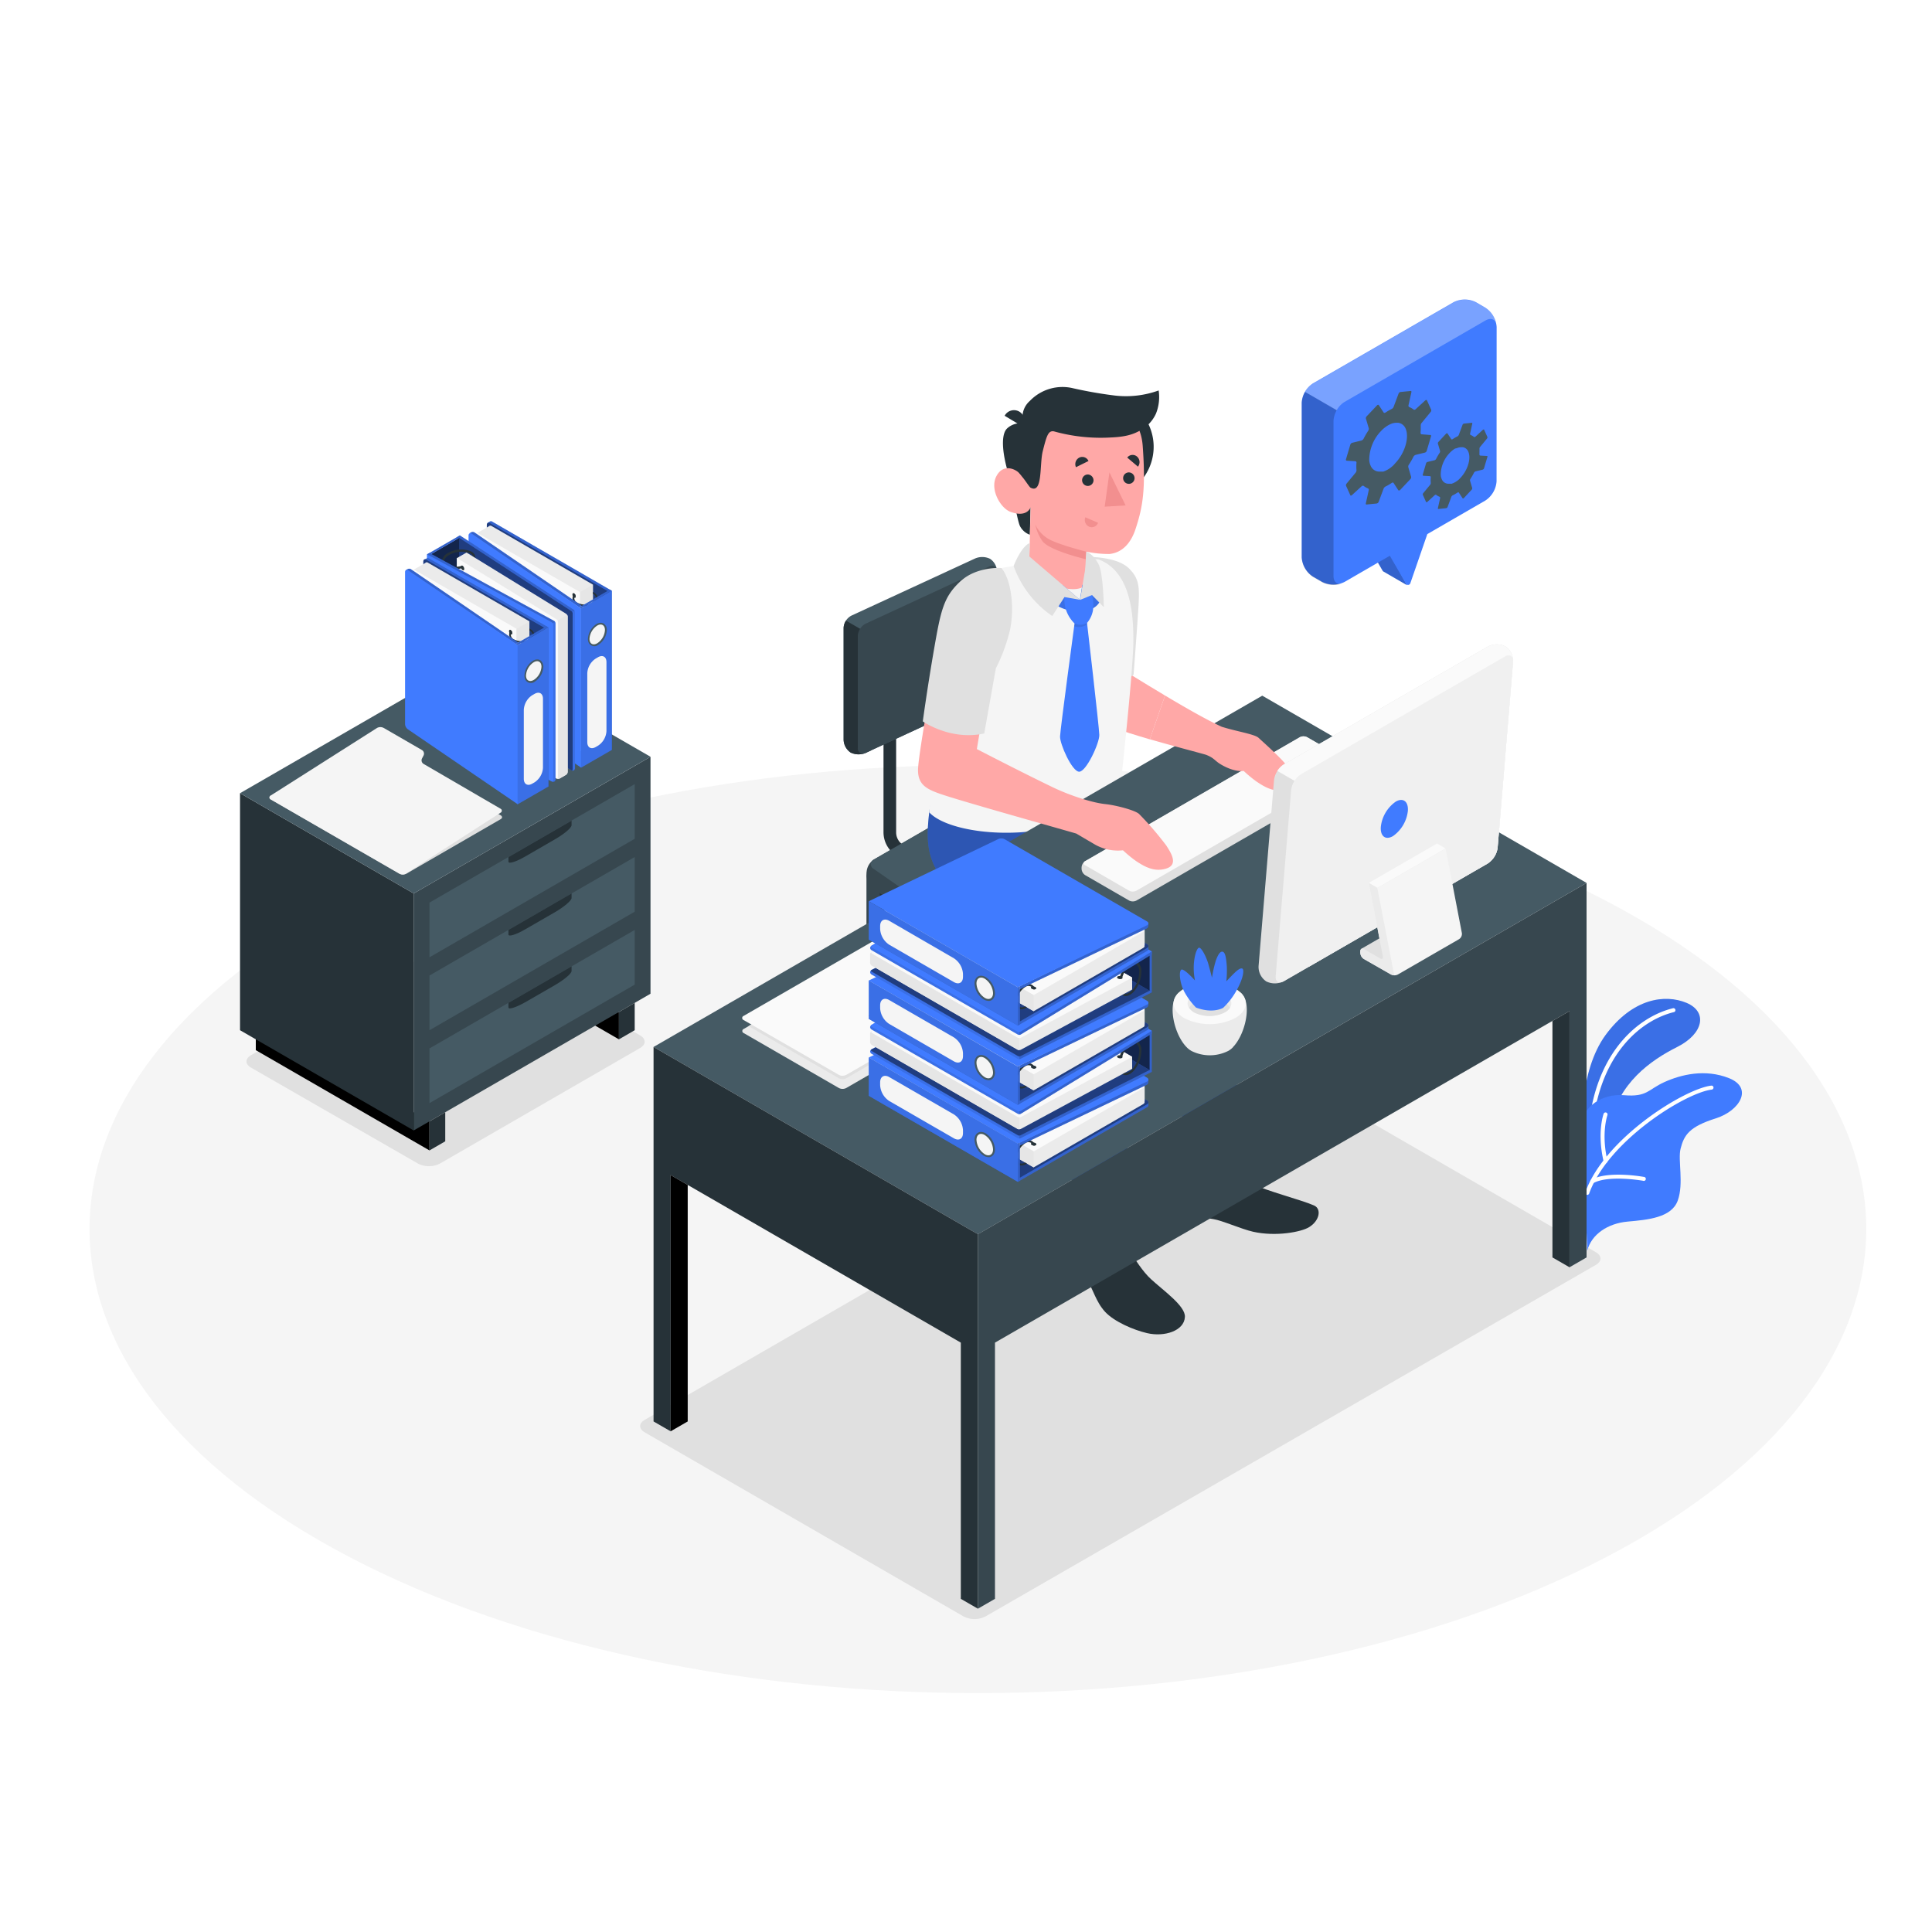 <?xml version="1.0" encoding="UTF-8" standalone="no"?>
<svg xmlns="http://www.w3.org/2000/svg" class="animated" height="600" width="600" version="1.1" xmlns:xlink="http://www.w3.org/1999/xlink" xmlns:svgjs="http://svgjs.com/svgjs" viewBox="0 0 500 500">
 <style>svg:not(.animated) .animable {opacity: 0;}.animated #Floor--inject-1--inject-32 {animation: 1s 1 forwards cubic-bezier(.36,-0.01,.5,1.38) zoomIn;animation-delay: 0s;}.animated #Shadows--inject-1--inject-32 {animation: 1s 1 forwards cubic-bezier(.36,-0.01,.5,1.38) lightSpeedRight;animation-delay: 0s;}.animated #Plants--inject-1--inject-32 {animation: 1s 1 forwards cubic-bezier(.36,-0.01,.5,1.38) slideLeft;animation-delay: 0s;}.animated #Cabinet--inject-1--inject-32 {animation: 1s 1 forwards cubic-bezier(.36,-0.01,.5,1.38) slideUp;animation-delay: 0s;}.animated #speech-bubble--inject-1--inject-32 {animation: 1s 1 forwards cubic-bezier(.36,-0.01,.5,1.38) slideRight,3.0s Infinite  linear floating;animation-delay: 0s,1s;}.animated #characters-and-desk--inject-1--inject-32 {animation: 1s 1 forwards cubic-bezier(.36,-0.01,.5,1.38) slideLeft;animation-delay: 0s;}            @keyframes zoomIn {                0% {                    opacity: 0;                    transform: scale(0.5);                }                100% {                    opacity: 1;                    transform: scale(1);                }            }                    @keyframes lightSpeedRight {              from {                transform: translate3d(50%, 0, 0) skewX(-20deg);                opacity: 0;              }              60% {                transform: skewX(10deg);                opacity: 1;              }              80% {                transform: skewX(-2deg);              }              to {                opacity: 1;                transform: translate3d(0, 0, 0);              }            }                    @keyframes slideLeft {                0% {                    opacity: 0;                    transform: translateX(-30px);                }                100% {                    opacity: 1;                    transform: translateX(0);                }            }                    @keyframes slideUp {                0% {                    opacity: 0;                    transform: translateY(30px);                }                100% {                    opacity: 1;                    transform: inherit;                }            }                    @keyframes slideRight {                0% {                    opacity: 0;                    transform: translateX(30px);                }                100% {                    opacity: 1;                    transform: translateX(0);                }            }                    @keyframes floating {                0% {                    opacity: 1;                    transform: translateY(0px);                }                50% {                    transform: translateY(-10px);                }                100% {                    opacity: 1;                    transform: translateY(0px);                }            }</style>
 <g id="Floor--inject-1--inject-32" style="transform-origin:253.08px 318.077px" class="animable animator-active">
  <path id="floor--inject-1--inject-32" class="animable" style="transform-origin:253.08px 318.077px" fill="#f5f5f5" d="m90.51 403c89.78 46.9 235.35 46.9 325.14 0s89.78-123 0-169.86-235.36-46.9-325.14 0-89.79 122.93 0 169.86z"/>
 </g>
 <g id="Shadows--inject-1--inject-32" style="transform-origin:238.993px 330.75px" fill="#e0e0e0" class="animable">
  <path id="Shadow--inject-1--inject-32" class="animable" style="transform-origin:289.938px 347.335px" d="m166.85 370.69l82.53 47.65a6.25 6.25 0 0 0 5.65 0l158-91c1.56-0.9 1.56-2.36 0-3.26l-82.7-47.75a6.25 6.25 0 0 0 -5.65 0l-157.8 91.11c-1.6 0.89-1.6 2.35-0.03 3.25z"/>
  <path id="shadow--inject-1--inject-32" class="animable" style="transform-origin:115.307px 272.15px" d="m65 276.32l43.19 24.82a6.25 6.25 0 0 0 5.65 0l51.82-29.92c1.56-0.9 1.56-2.36 0-3.26l-42.94-24.8a6.27 6.27 0 0 0 -5.66 0l-52.06 29.9c-1.62 0.94-1.62 2.36 0 3.26z"/>
 </g>
 <g id="Plants--inject-1--inject-32" style="transform-origin:430.097px 291.098px" class="animable">
  <g id="plants--inject-1--inject-32" style="transform-origin:430.097px 291.098px" class="animable">
   <path id="elbcaa3gqof4" class="animable" style="transform-origin:424.686px 276.083px" fill="#407bff" d="m409.53 293.66c-0.24-0.1-1-16.28 6-25.81s15.4-10.63 20.94-8.31 4.4 8-2.42 11.42-15.31 9.38-17.33 20.26z"/>
   <g id="el10i3orocpseb">
    <path opacity=".1" style="transform-origin:424.686px 276.083px" d="m409.53 293.66c-0.24-0.1-1-16.28 6-25.81s15.4-10.63 20.94-8.31 4.4 8-2.42 11.42-15.31 9.38-17.33 20.26z" class="animable"/>
   </g>
   <path id="el8kdf8osd65x" class="animable" style="transform-origin:422.583px 274.917px" fill="#fff" d="m412.09 288.91a0.52 0.52 0 0 0 0.51 -0.43c2.61-16.43 12.32-24.48 20.54-26.53a0.52 0.52 0 1 0 -0.25 -1c-8.54 2.13-18.62 10.45-21.32 27.37a0.53 0.53 0 0 0 0.44 0.6z"/>
   <path id="elkejkfpso75p" class="animable" style="transform-origin:430.156px 300.721px" fill="#407bff" d="m410.78 323.69c1.06-4.26 5.35-7.08 10.42-7.54 5.26-0.47 11.39-1 13-5.44s0-10.47 0.73-13.42c0.91-3.58 2.28-5.71 9.19-7.88 6.2-2 9.63-7.87 3.38-10.37s-12.5-0.92-16.75 1-4.45 3.91-10.43 3.4-10.45 3.25-10.82 6.87z"/>
   <path id="el0s9xv3713k7a" class="animable" style="transform-origin:426.859px 295.092px" fill="#fff" d="m410.78 309.23a0.53 0.53 0 0 0 0.49 -0.34c4.92-13.71 25-26.11 31.72-26.9a0.53 0.53 0 0 0 0.46 -0.58 0.51 0.51 0 0 0 -0.58 -0.45c-6.87 0.81-27.53 13.52-32.58 27.58a0.53 0.53 0 0 0 0.32 0.66 0.47 0.47 0 0 0 0.17 0.03z"/>
   <path id="elnvs67smeb6" class="animable" style="transform-origin:415.132px 294.449px" fill="#fff" d="m415.49 301h0.12a0.52 0.52 0 0 0 0.39 -0.62c-1.66-7.14 0-11.74 0-11.79a0.51 0.51 0 0 0 -0.31 -0.66 0.52 0.52 0 0 0 -0.67 0.31c-0.07 0.19-1.74 4.91 0 12.37a0.53 0.53 0 0 0 0.47 0.39z"/>
   <path id="elb4xofpqrsxj" class="animable" style="transform-origin:418.752px 305.132px" fill="#fff" d="m412.09 306.26a0.5 0.5 0 0 0 0.24 -0.06c4-2.2 12.8-0.63 12.89-0.62a0.52 0.52 0 1 0 0.19 -1c-0.38-0.07-9.21-1.64-13.57 0.72a0.52 0.52 0 0 0 -0.21 0.71 0.52 0.52 0 0 0 0.46 0.25z"/>
  </g>
 </g>
 <g id="Cabinet--inject-1--inject-32" style="transform-origin:115.235px 216.311px" class="animable">
  <g id="cabinet--inject-1--inject-32" style="transform-origin:115.235px 216.311px" class="animable">
   <polygon id="el4c632jkg5f7" style="transform-origin:156.095px 265.44px" points="160.18 268.98 152.01 264.26 160.18 261.9" class="animable"/>
   <polygon id="elhfhj1qnc96p" style="transform-origin:88.675px 280.995px" points="111.15 290.21 111.15 297.73 66.2 271.78 66.2 264.26" class="animable"/>
   <polygon id="elwbvhdaae9za" style="transform-origin:84.59px 248.92px" points="62.12 205.28 107.06 231.23 107.06 292.56 62.12 266.62" fill="#263238" class="animable"/>
   <polygon id="el8iwa4k3802y" style="transform-origin:137.705px 244.205px" points="107.06 231.23 168.35 195.85 168.35 257.18 107.06 292.56" fill="#37474f" class="animable"/>
   <polygon id="el81y602kxke" style="transform-origin:115.235px 200.565px" points="168.35 195.85 123.41 169.9 62.12 205.28 107.06 231.23" fill="#455a64" class="animable"/>
   <polygon id="el3ax5n7nry0w" style="transform-origin:137.705px 225.34px" points="111.15 233.59 164.26 202.93 164.26 217.08 111.15 247.75" fill="#455a64" class="animable"/>
   <g id="el6bhqxo0ihd" style="mix-blend-mode:multiply;transform-origin:139.75px 217.821px" class="animable">
    <path id="elaei8il33iwm" class="animable" style="transform-origin:139.75px 217.821px" fill="#263238" d="m131.58 223c0 0.65 1.95 0.05 4.35-1.34l7.63-4.41c2.41-1.38 4.36-3 4.36-3.69v-1.18l-16.34 9.44z"/>
   </g>
   <polygon id="elpon8qv14oal" style="transform-origin:137.705px 244.21px" points="111.15 252.46 164.26 221.8 164.26 235.95 111.15 266.62" fill="#455a64" class="animable"/>
   <g id="elzc67knqel5n" style="mix-blend-mode:multiply;transform-origin:139.75px 236.671px" class="animable">
    <path id="el4xgha53cz9m" class="animable" style="transform-origin:139.75px 236.671px" fill="#263238" d="m131.58 241.85c0 0.65 1.95 0.05 4.35-1.34l7.63-4.4c2.41-1.39 4.36-3.05 4.36-3.7v-1.18l-16.34 9.44z"/>
   </g>
   <polygon id="elhdww8s6ufew" style="transform-origin:137.705px 263.08px" points="111.15 271.33 164.26 240.67 164.26 254.82 111.15 285.49" fill="#455a64" class="animable"/>
   <g id="elknapnnxycq" style="mix-blend-mode:multiply;transform-origin:139.75px 255.537px" class="animable">
    <path id="el4wu4na11aia" class="animable" style="transform-origin:139.75px 255.537px" fill="#263238" d="m131.58 260.72c0 0.65 1.95 0 4.35-1.34l7.63-4.4c2.41-1.39 4.36-3 4.36-3.7v-1.18l-16.34 9.44z"/>
   </g>
   <polygon id="eljyd23kzidkq" style="transform-origin:113.19px 292.79px" points="111.15 297.73 115.23 295.37 115.23 287.85 111.15 290.21" fill="#263238" class="animable"/>
   <polygon id="elnrbdn99uele" style="transform-origin:162.22px 264.26px" points="160.18 268.98 164.26 266.62 164.26 259.54 160.18 261.9" fill="#263238" class="animable"/>
   <path id="elfcktz5d4a3c" class="animable" style="transform-origin:99.836px 209.029px" fill="#e0e0e0" d="m105.14 226.13 24.43-14.13c0.48-0.27 0.48-0.72 0-1l-33.51-19.08a1.94 1.94 0 0 0 -1.74 0l-24.21 14c-0.49 0.27-0.49 0.72 0 1l33.28 19.22a1.93 1.93 0 0 0 1.75 -0.01z"/>
   <path id="elu39onofkl5k" class="animable" style="transform-origin:99.804px 207.237px" fill="#f5f5f5" d="m70.08 205.87l27.5-17.48a1.84 1.84 0 0 1 1.72 0l9.9 5.72a1.08 1.08 0 0 1 0.42 1.4l-0.41 0.79a1.08 1.08 0 0 0 0.41 1.4l19.95 11.61a0.57 0.57 0 0 1 0 1l-24.49 15.77a1.81 1.81 0 0 1 -1.72 0l-33.25-19.17a0.56 0.56 0 0 1 -0.03 -1.04z"/>
   <path id="elwfeiwezk9lf" class="animable" style="transform-origin:142.265px 164.476px" fill="#407bff" d="m127.39 135a0.56 0.56 0 0 0 -0.56 -0.06l-0.62 0.36 0.38 39.51a1.79 1.79 0 0 0 0.8 1.39l30.93 17.86v-41.18z"/>
   <g id="elew6rtyhlovb">
    <path opacity=".2" style="transform-origin:142.265px 164.476px" d="m127.39 135a0.56 0.56 0 0 0 -0.56 -0.06l-0.62 0.36 0.38 39.51a1.79 1.79 0 0 0 0.8 1.39l30.93 17.86v-41.18z" class="animable"/>
   </g>
   <path id="eldccyx4aucha" class="animable" style="transform-origin:141.855px 164.851px" fill="#407bff" d="m126.79 135.37c-0.44-0.25-0.8 0-0.8 0.47v39.35a1.79 1.79 0 0 0 0.8 1.39l30.93 17.85v-41.21z"/>
   <g id="elukwklypho6o">
    <path opacity=".5" style="transform-origin:141.855px 164.851px" d="m126.79 135.37c-0.44-0.25-0.8 0-0.8 0.47v39.35a1.79 1.79 0 0 0 0.8 1.39l30.93 17.85v-41.21z" class="animable"/>
   </g>
   <path id="eljpvan89ob" class="animable" style="transform-origin:138.435px 165.229px" fill="#ebebeb" d="m150.12 190.6l-22.89-13.22a1.79 1.79 0 0 1 -0.8 -1.39v-36.3l-3-1.71 3.06-1.76h0.06c0.13-0.2 0.38-0.25 0.68-0.08l26.21 15.15v41.21l-3.34 1.92z"/>
   <path id="elsqprzrkfjpk" class="animable" style="transform-origin:136.605px 166.226px" fill="#fafafa" d="m123.89 138.1c-0.44-0.25-0.8 0-0.8 0.46v39.36a1.76 1.76 0 0 0 0.8 1.38l26.23 15.15v-41.21z"/>
   <polygon id="elw492us2lh1a" style="transform-origin:151.785px 172.885px" points="150.11 153.24 153.44 151.32 153.46 192.53 150.12 194.45" fill="#e6e6e6" class="animable"/>
   <path id="elyy00tg9rk7h" class="animable" style="transform-origin:148.575px 154.109px" fill="#263238" d="m149 154.36a1.07 1.07 0 0 0 -0.06 -0.3 1 1 0 0 0 -0.25 -0.41 0.4 0.4 0 0 0 -0.12 -0.1c-0.23-0.14-0.43 0-0.42 0.32a0.9 0.9 0 0 0 0.1 0.42 0.85 0.85 0 0 0 0.32 0.39s0 0 0.06 0c0.23 0.12 0.37-0.02 0.37-0.32z"/>
   <path id="elw3x38f2n3b" class="animable" style="transform-origin:151.43px 155.045px" fill="#263238" d="m153.65 156.36a2.15 2.15 0 0 0 0.95 -1 1.46 1.46 0 0 0 -0.1 -1.27 2.22 2.22 0 0 0 -0.84 -0.79l-0.21-0.12v0.53a1.21 1.21 0 0 1 0 2.28 4.42 4.42 0 0 1 -4 0 1.3 1.3 0 0 1 -0.81 -1.25 1 1 0 0 1 0.31 -0.65 1 1 0 0 0 -0.25 -0.41 1.75 1.75 0 0 0 -0.44 0.64 1.41 1.41 0 0 0 0.11 1.26 2.22 2.22 0 0 0 0.85 0.81 4.85 4.85 0 0 0 4.43 -0.03z"/>
   <path id="elpnrjtru0zpi" class="animable" style="transform-origin:136.015px 147.42px" fill="#407bff" d="m149.92 157.18-28.42-19.18l0.44-0.25a0.93 0.93 0 0 1 0.8 0l27.79 19z"/>
   <g id="elkvxuvyt4q1c">
    <path opacity=".2" style="transform-origin:136.015px 147.42px" d="m149.92 157.18-28.42-19.18l0.44-0.25a0.93 0.93 0 0 1 0.8 0l27.79 19z" class="animable"/>
   </g>
   <path id="el6uaimk0ma63" class="animable" style="transform-origin:135.825px 168.336px" fill="#407bff" d="m122.06 138.1c-0.44-0.25-0.8 0-0.8 0.47v39.35a1.74 1.74 0 0 0 0.81 1.38l28.32 19.37v-41.21z"/>
   <polygon id="el85zasscr8pt" style="transform-origin:154.35px 175.775px" points="158.31 152.88 158.32 194.09 150.38 198.67 150.38 157.45" fill="#407bff" class="animable"/>
   <g id="elbe8okdeg3k">
    <polygon opacity=".1" style="transform-origin:154.35px 175.775px" points="158.31 152.88 158.32 194.09 150.38 198.67 150.38 157.45" class="animable"/>
   </g>
   <path id="el8fzz15ybwg2" class="animable" style="transform-origin:154.604px 164.207px" fill="#455a64" d="m156.73 161.92a1.42 1.42 0 0 0 -1 -0.73 2.12 2.12 0 0 0 -1.36 0.31 4.85 4.85 0 0 0 -2.21 3.84 2.22 2.22 0 0 0 0.27 1.13 1.63 1.63 0 0 0 2.4 0.41 4.82 4.82 0 0 0 2.22 -3.83 2.45 2.45 0 0 0 -0.27 -1.13z"/>
   <path id="elz26yas2eyfg" class="animable" style="transform-origin:154.56px 164.192px" fill="#f5f5f5" d="m154.56 161.9c1.09-0.63 2-0.12 2 1.15a4.36 4.36 0 0 1 -2 3.43c-1.09 0.64-2 0.12-2-1.14a4.41 4.41 0 0 1 2 -3.44z"/>
   <path id="ell595t8jeywa" class="animable" style="transform-origin:154.47px 181.71px" fill="#f5f5f5" d="m154.17 170.44l0.6-0.35c1.2-0.69 2.18-0.13 2.18 1.26v17.86a4.81 4.81 0 0 1 -2.18 3.77l-0.6 0.35c-1.2 0.69-2.18 0.13-2.18-1.26v-17.86a4.81 4.81 0 0 1 2.18 -3.77z"/>
   <polygon id="elqbh74clssi9" style="transform-origin:154.125px 155.025px" points="157.84 152.6 149.94 157.16 150.38 157.45 158.31 152.88" fill="#407bff" class="animable"/>
   <g id="el8typsjm5whk">
    <polygon opacity=".2" style="transform-origin:154.125px 155.025px" points="157.84 152.6 149.94 157.16 150.38 157.45 158.31 152.88" class="animable"/>
   </g>
   <path id="el0kzszmrxawbm" class="animable" style="transform-origin:133.605px 168.995px" fill="#407bff" d="m148.51 199.37a0.76 0.76 0 0 0 0.3 -0.58v-40.4a0.78 0.78 0 0 0 -0.35 -0.61l-29.46-19.23-0.6 0.35v41.2l29.44 19.24a0.71 0.71 0 0 0 0.67 0.03z"/>
   <g id="eljr1caans2n">
    <path opacity=".1" style="transform-origin:148.32px 178.744px" d="m148.09 158.39l0.6-0.35a0.83 0.83 0 0 1 0.11 0.35v40.4a0.76 0.76 0 0 1 -0.3 0.58 0.74 0.74 0 0 1 -0.66 0c0.19 0.11 0.35 0 0.35-0.2v-40.4a0.66 0.66 0 0 0 -0.1 -0.38z" class="animable"/>
   </g>
   <g id="elcqo8mc61ddq">
    <path opacity=".5" style="transform-origin:133.31px 169.143px" d="m118.42 138.9l29.42 19.23a0.63 0.63 0 0 1 0.25 0.26 0.66 0.66 0 0 1 0.11 0.35v40.4c0 0.22-0.16 0.31-0.35 0.2l-29.43-19.24z" class="animable"/>
   </g>
   <g id="elh2wlynfl9pt">
    <path opacity=".2" style="transform-origin:133.555px 148.47px" d="m118.42 138.9l0.6-0.35 29.43 19.23a0.75 0.75 0 0 1 0.24 0.26l-0.6 0.35a0.63 0.63 0 0 0 -0.25 -0.26z" class="animable"/>
   </g>
   <polygon id="elmhko4ha645g" style="transform-origin:114.94px 162.07px" points="118.9 139.17 118.91 180.38 110.97 184.97 111.05 143.71" fill="#407bff" class="animable"/>
   <g id="elnjcgfvwuh8d">
    <polygon opacity=".7" style="transform-origin:114.94px 162.07px" points="118.9 139.17 118.91 180.38 110.97 184.97 111.05 143.71" class="animable"/>
   </g>
   <path id="elw1ijwb50mb" class="animable" style="transform-origin:132.58px 172.28px" fill="#ebebeb" d="m144 201.46a1 1 0 0 0 0.87 0l1.61-0.93a1 1 0 0 0 0.43 -0.75v-40.21a1 1 0 0 0 -0.44 -0.75l-25.74-15.82-2.48 1.43v41.21z"/>
   <path id="elkr31lp96yce" class="animable" style="transform-origin:131.335px 172.958px" fill="#fafafa" d="m118.26 185.62 25.74 15.84c0.24 0.14 0.43 0 0.43-0.25v-40.21a1 1 0 0 0 -0.44 -0.76l-25.75-15.84z"/>
   <path id="elvu2w67gqh3p" class="animable" style="transform-origin:119.725px 146.977px" fill="#263238" d="m120.15 147.23a1.07 1.07 0 0 0 -0.06 -0.3 1 1 0 0 0 -0.24 -0.41l-0.13-0.1c-0.23-0.14-0.42 0-0.42 0.32a1 1 0 0 0 0.1 0.42 0.86 0.86 0 0 0 0.33 0.39s0 0 0 0c0.27 0.11 0.42-0.02 0.42-0.32z"/>
   <path id="elzrnfwpf7x2" class="animable" style="transform-origin:145.52px 180.339px" fill="#e6e6e6" d="m144.3 160.58l2.49-1.44a0.93 0.93 0 0 1 0.13 0.44v40.2a1 1 0 0 1 -0.44 0.75l-1.61 0.93a0.93 0.93 0 0 1 -0.75 0c0.18 0.05 0.31-0.06 0.31-0.3v-40.16a0.78 0.78 0 0 0 -0.13 -0.42z"/>
   <path id="el2vf5s30xy5y" class="animable" style="transform-origin:118.7px 144.734px" fill="#263238" d="m114.38 145.19a1.75 1.75 0 0 0 1 1.5 6.17 6.17 0 0 0 4.38 0.31l-0.22-0.56a5.59 5.59 0 0 1 -3.87 -0.26 1.44 1.44 0 0 1 -0.57 -0.53 0.79 0.79 0 0 1 -0.12 -0.46c0-0.55 0.53-1.16 1.4-1.63a6.22 6.22 0 0 1 5.36 -0.29 1.46 1.46 0 0 1 0.64 0.66l0.64 0.38v-0.05a1.53 1.53 0 0 0 -0.2 -0.75 2.08 2.08 0 0 0 -0.8 -0.75 6.74 6.74 0 0 0 -5.93 0.28 2.77 2.77 0 0 0 -1.71 2.15z"/>
   <path id="elyr7k5gunuyb" class="animable" style="transform-origin:127.155px 172.726px" fill="#407bff" d="m143.46 202.28a0.72 0.72 0 0 0 0.31 -0.58v-40.4a0.78 0.78 0 0 0 -0.35 -0.61l-32.28-17.58-0.6 0.35v41.2l32.29 17.59a0.69 0.69 0 0 0 0.63 0.03z"/>
   <g id="elezzh7wyk26a">
    <path opacity=".1" style="transform-origin:143.253px 181.678px" d="m143.05 161.3l0.6-0.34a0.74 0.74 0 0 1 0.1 0.34v40.4a0.61 0.61 0 0 1 -1 0.55c0.19 0.11 0.35 0 0.35-0.2v-40.4a0.78 0.78 0 0 0 -0.05 -0.35z" class="animable"/>
   </g>
   <path id="elbgf001o83hw" class="animable" style="transform-origin:126.83px 172.858px" fill="#407bff" d="m110.52 143.46 32.28 17.54a0.75 0.75 0 0 1 0.35 0.61v40.4c0 0.22-0.16 0.31-0.35 0.2l-32.29-17.59z"/>
   <g id="elhr7jekt0bag">
    <path opacity=".2" style="transform-origin:127.085px 152.205px" d="m110.52 143.46l0.6-0.35 32.28 17.58a0.72 0.72 0 0 1 0.25 0.27l-0.6 0.34a0.78 0.78 0 0 0 -0.25 -0.26z" class="animable"/>
   </g>
   <polygon id="elwzzenw3jd3" style="transform-origin:114.715px 141.305px" points="118.42 138.9 110.53 143.46 111.05 143.71 118.9 139.17" fill="#407bff" class="animable"/>
   <g id="elw0aifix253q">
    <polygon opacity=".2" style="transform-origin:114.715px 141.305px" points="118.42 138.9 110.53 143.46 111.05 143.71 118.9 139.17" class="animable"/>
   </g>
   <path id="elk1057uadplc" class="animable" style="transform-origin:125.875px 174.027px" fill="#407bff" d="m111 144.51a0.55 0.55 0 0 0 -0.56 0l-0.62 0.35 0.38 39.52a1.76 1.76 0 0 0 0.8 1.38l30.93 17.86v-41.26z"/>
   <g id="eluq5a89hqrro">
    <path opacity=".2" style="transform-origin:125.875px 174.027px" d="m111 144.51a0.55 0.55 0 0 0 -0.56 0l-0.62 0.35 0.38 39.52a1.76 1.76 0 0 0 0.8 1.38l30.93 17.86v-41.26z" class="animable"/>
   </g>
   <path id="elrqnuhisyinn" class="animable" style="transform-origin:125.425px 174.334px" fill="#407bff" d="m110.36 144.86c-0.44-0.26-0.8-0.05-0.8 0.46v39.35a1.77 1.77 0 0 0 0.8 1.39l30.93 17.86v-41.21z"/>
   <g id="eletzpn66zq">
    <path opacity=".5" style="transform-origin:125.425px 174.334px" d="m110.36 144.86c-0.44-0.26-0.8-0.05-0.8 0.46v39.35a1.77 1.77 0 0 0 0.8 1.39l30.93 17.86v-41.21z" class="animable"/>
   </g>
   <path id="elql4lh2hh95" class="animable" style="transform-origin:122px 174.725px" fill="#ebebeb" d="m133.69 200.09-22.89-13.23a1.76 1.76 0 0 1 -0.8 -1.39v-36.29l-3-1.71 3.06-1.77a0.49 0.49 0 0 1 0.69 -0.07l26.25 15.17v41.2l-3.34 1.93z"/>
   <path id="elnvra13gnjer" class="animable" style="transform-origin:120.175px 175.709px" fill="#fafafa" d="m107.46 147.59c-0.44-0.26-0.8-0.05-0.8 0.46v39.35a1.79 1.79 0 0 0 0.8 1.39l26.23 15.15v-41.21z"/>
   <polygon id="el5m7904ivyo6" style="transform-origin:135.355px 182.37px" points="133.68 162.73 137.01 160.8 137.03 202.01 133.69 203.94" fill="#e6e6e6" class="animable"/>
   <path id="elkjbwbltr1yb" class="animable" style="transform-origin:132.165px 163.597px" fill="#263238" d="m132.59 163.85a1.21 1.21 0 0 0 -0.06 -0.31 1 1 0 0 0 -0.25 -0.4 0.29 0.29 0 0 0 -0.12 -0.1c-0.23-0.14-0.43 0-0.42 0.32a0.92 0.92 0 0 0 0.1 0.42 0.9 0.9 0 0 0 0.32 0.39h0.06c0.21 0.11 0.37-0.02 0.37-0.32z"/>
   <path id="elwxins3sw43" class="animable" style="transform-origin:135.019px 164.509px" fill="#263238" d="m137.22 165.84a2.1 2.1 0 0 0 0.95 -1 1.44 1.44 0 0 0 -0.1 -1.26 2.15 2.15 0 0 0 -0.84 -0.79 1.43 1.43 0 0 0 -0.21 -0.12v0.52a1.21 1.21 0 0 1 0 2.28 4.38 4.38 0 0 1 -4 0 1.3 1.3 0 0 1 -0.81 -1.25 1.06 1.06 0 0 1 0.31 -0.65 1 1 0 0 0 -0.25 -0.4 1.68 1.68 0 0 0 -0.44 0.64 1.41 1.41 0 0 0 0.17 1.19 2.2 2.2 0 0 0 0.85 0.8 4.79 4.79 0 0 0 4.37 0.04z"/>
   <path id="elzxk14tu1yd" class="animable" style="transform-origin:119.585px 156.926px" fill="#407bff" d="m133.49 166.67l-28.42-19.14 0.44-0.25a0.87 0.87 0 0 1 0.8 0l27.79 19z"/>
   <g id="ely0j4wsjdhx">
    <path opacity=".2" style="transform-origin:119.585px 156.926px" d="m133.49 166.67l-28.42-19.14 0.44-0.25a0.87 0.87 0 0 1 0.8 0l27.79 19z" class="animable"/>
   </g>
   <path id="eliivupr15wak" class="animable" style="transform-origin:119.415px 177.814px" fill="#407bff" d="m105.63 147.59c-0.44-0.26-0.8-0.05-0.8 0.46v39.35a1.77 1.77 0 0 0 0.8 1.39l28.37 19.36v-41.21z"/>
   <polygon id="el102qtpt1s97p" style="transform-origin:137.92px 185.26px" points="141.88 162.36 141.89 203.57 133.95 208.16 133.95 166.94" fill="#407bff" class="animable"/>
   <g id="elufpdw96sf6b">
    <polygon opacity=".1" style="transform-origin:137.92px 185.26px" points="141.88 162.36 141.89 203.57 133.95 208.16 133.95 166.94" class="animable"/>
   </g>
   <path id="elc8l6xdz6x0v" class="animable" style="transform-origin:138.174px 173.713px" fill="#455a64" d="m140.3 171.4a1.41 1.41 0 0 0 -1 -0.72 2.06 2.06 0 0 0 -1.36 0.31 4.83 4.83 0 0 0 -2.21 3.83 2.24 2.24 0 0 0 0.27 1.18 1.64 1.64 0 0 0 2.4 0.41 4.84 4.84 0 0 0 2.22 -3.84 2.33 2.33 0 0 0 -0.28 -1.13z"/>
   <path id="el4k6fbk52ph5" class="animable" style="transform-origin:138.13px 173.68px" fill="#f5f5f5" d="m138.13 171.39c1.09-0.63 2-0.12 2 1.15a4.36 4.36 0 0 1 -2 3.43c-1.09 0.63-2 0.12-2-1.14a4.39 4.39 0 0 1 2 -3.44z"/>
   <path id="elkkwrdz7ogs" class="animable" style="transform-origin:138.04px 191.195px" fill="#f5f5f5" d="m137.74 179.92l0.6-0.34c1.2-0.7 2.18-0.13 2.18 1.25v17.86a4.84 4.84 0 0 1 -2.18 3.78l-0.6 0.34c-1.2 0.7-2.18 0.13-2.18-1.25v-17.86a4.84 4.84 0 0 1 2.18 -3.78z"/>
   <polygon id="elos58h4s3h8i" style="transform-origin:137.695px 164.51px" points="141.41 162.08 133.51 166.64 133.95 166.94 141.88 162.36" fill="#407bff" class="animable"/>
   <g id="el7hjn7y81tn3">
    <polygon opacity=".2" style="transform-origin:137.695px 164.51px" points="141.41 162.08 133.51 166.64 133.95 166.94 141.88 162.36" class="animable"/>
   </g>
  </g>
 </g>
 <g id="speech-bubble--inject-1--inject-32" style="transform-origin:362.1px 114.481px" class="animable">
  <path id="el8trc836hr4y" class="animable" style="transform-origin:358.875px 140.33px" fill="#407bff" d="m364.12 151.44-3.95-7.44l3.18-9.17v-5.61l-9.72 5.61v5.62l4.18 7.23a0.58 0.58 0 0 0 0.28 0.26z"/>
  <g id="elfbqvzg1l9xb">
   <path opacity=".2" style="transform-origin:358.875px 140.33px" d="m364.12 151.44-3.95-7.44l3.18-9.17v-5.61l-9.72 5.61v5.62l4.18 7.23a0.58 0.58 0 0 0 0.28 0.26z" class="animable"/>
  </g>
  <path id="elvvnghqrnayh" class="animable" style="transform-origin:362.1px 114.447px" fill="#407bff" d="m387.33 84.63a6.45 6.45 0 0 0 -2.92 -5l-2.41-1.41a6.44 6.44 0 0 0 -5.83 0l-36.38 21a6.45 6.45 0 0 0 -2.92 5v40a6.45 6.45 0 0 0 2.92 5l2.37 1.37a6.44 6.44 0 0 0 5.83 0l11.7-6.76 4.17 7.22a0.62 0.62 0 0 0 1.13 -0.1l4.4-12.73 15-8.67a6.45 6.45 0 0 0 2.92 -5z"/>
  <g id="el91uqo5i389d">
   <path opacity=".2" style="transform-origin:342.22px 126.402px" d="m336.91 144.34a6.45 6.45 0 0 0 2.92 5l2.37 1.37a6.54 6.54 0 0 0 5.33 0.24c-1.37 0.52-2.42-0.26-2.42-1.92v-40.03a6 6 0 0 1 0.86 -2.87l-8.2-4.73a5.92 5.92 0 0 0 -0.86 2.87z" class="animable"/>
  </g>
  <g id="elovk5oglvgg">
   <path opacity=".3" style="transform-origin:362.49px 91.876px" fill="#fff" d="m387.23 83.81c-0.34-1.24-1.47-1.63-2.81-0.86l-36.42 21.05a5.71 5.71 0 0 0 -2.06 2.18l-8.19-4.74a5.89 5.89 0 0 1 2.05 -2.17l36.38-21a6.44 6.44 0 0 1 5.83 0l2.38 1.37a6.43 6.43 0 0 1 2.84 4.17z" class="animable"/>
  </g>
  <path id="el1mpl0jr2x7e" class="animable" style="transform-origin:359.364px 115.875px" fill="#455a64" d="m370.2 112.57a0.37 0.37 0 0 0 -0.15 0l-2.05-0.17a0.34 0.34 0 0 1 -0.36 -0.34c0-0.33 0.05-0.66 0.05-1s0-0.7 0-1a0.93 0.93 0 0 1 0.23 -0.61l2.33-2.83a0.64 0.64 0 0 0 0.14 -0.58l-1.11-2.46a0.14 0.14 0 0 0 -0.06 -0.07c-0.09 0-0.23 0-0.36 0.11l-2.49 2.28a0.44 0.44 0 0 1 -0.55 0.09 3.78 3.78 0 0 0 -1.06 -0.62 0.4 0.4 0 0 1 -0.25 -0.44l0.77-3.49a0.21 0.21 0 0 0 -0.11 -0.24 0.34 0.34 0 0 0 -0.23 0l-2.44 0.24a0.65 0.65 0 0 0 -0.53 0.37l-1.33 3.55a1.1 1.1 0 0 1 -0.53 0.51 11.32 11.32 0 0 0 -1.51 0.88c-0.2 0.13-0.43 0.14-0.52 0l-1.25-1.91c-0.09-0.13-0.29-0.1-0.45 0.06l-2.68 2.83a0.74 0.74 0 0 0 -0.21 0.59l0.75 2.52a0.88 0.88 0 0 1 -0.13 0.61 22 22 0 0 0 -1.24 2.14 1 1 0 0 1 -0.58 0.43l-2.29 0.56a0.77 0.77 0 0 0 -0.52 0.43l-1.15 3.88a0.27 0.27 0 0 0 0.28 0.35l2.1 0.12a0.34 0.34 0 0 1 0.35 0.34 11.27 11.27 0 0 0 0 2 1 1 0 0 1 -0.22 0.62l-2.34 2.83a0.64 0.64 0 0 0 -0.14 0.58l1.11 2.45a0.14 0.14 0 0 0 0.07 0.08h0.08a0.48 0.48 0 0 0 0.27 -0.13l2.49-2.28a0.44 0.44 0 0 1 0.55 -0.09 4 4 0 0 0 1.06 0.62 0.39 0.39 0 0 1 0.25 0.44l-0.77 3.49a0.22 0.22 0 0 0 0.1 0.24 0.34 0.34 0 0 0 0.23 0l2.44-0.24a0.67 0.67 0 0 0 0.53 -0.37l1.33-3.55a1.14 1.14 0 0 1 0.53 -0.51 8.14 8.14 0 0 0 0.77 -0.41c0.25-0.14 0.49-0.3 0.74-0.47s0.43-0.14 0.52 0l1.25 1.91h0.06c0.1 0.07 0.26 0 0.39-0.11l2.64-2.8a0.7 0.7 0 0 0 0.2 -0.59l-0.74-2.52a0.84 0.84 0 0 1 0.14 -0.61 19.06 19.06 0 0 0 1.23 -2.14 1 1 0 0 1 0.58 -0.43l2.29-0.56a0.72 0.72 0 0 0 0.52 -0.43l1.15-3.88a0.24 0.24 0 0 0 -0.17 -0.27zm-12.2 9.48h-0.13-0.1-0.22-0.25-0.3a2.44 2.44 0 0 1 -2.29 -1.54 4.1 4.1 0 0 1 -0.34 -1.28 5.53 5.53 0 0 1 0 -0.71 10.92 10.92 0 0 1 3 -6.93 8.43 8.43 0 0 1 1.84 -1.5c0.21-0.12 0.42-0.23 0.62-0.32a3.9 3.9 0 0 1 1.73 -0.36h0.19 0.1a2.46 2.46 0 0 1 1.92 1.51c1 2.29-0.16 6.29-2.65 8.92a6.93 6.93 0 0 1 -3.12 2.21z"/>
  <path id="el9md5hosaha" class="animable" style="transform-origin:376.579px 120.572px" fill="#455a64" d="m384.85 118h-0.12l-1.58-0.09a0.25 0.25 0 0 1 -0.27 -0.25v-0.74a6.74 6.74 0 0 0 0 -0.79 0.76 0.76 0 0 1 0.17 -0.47l1.78-2.15a0.47 0.47 0 0 0 0.1 -0.44l-0.84-1.86-0.05-0.06c-0.07 0-0.17 0-0.27 0.08l-1.91 1.77a0.35 0.35 0 0 1 -0.42 0.07 2.81 2.81 0 0 0 -0.8 -0.47 0.3 0.3 0 0 1 -0.19 -0.33l0.58-2.65a0.18 0.18 0 0 0 -0.08 -0.19 0.48 0.48 0 0 0 -0.18 0l-1.85 0.19a0.51 0.51 0 0 0 -0.4 0.28l-1 2.69a0.87 0.87 0 0 1 -0.41 0.39 8.36 8.36 0 0 0 -1.14 0.66c-0.16 0.11-0.33 0.11-0.4 0l-0.95-1.44c-0.06-0.11-0.22-0.08-0.34 0l-2 2.15a0.56 0.56 0 0 0 -0.16 0.44l0.57 1.92a0.67 0.67 0 0 1 -0.1 0.46 15.48 15.48 0 0 0 -0.94 1.62 0.72 0.72 0 0 1 -0.44 0.33l-1.74 0.42a0.58 0.58 0 0 0 -0.39 0.32l-0.88 3a0.21 0.21 0 0 0 0.22 0.27l1.59 0.09a0.25 0.25 0 0 1 0.27 0.25 8.71 8.71 0 0 0 0 1.53 0.7 0.7 0 0 1 -0.17 0.47l-1.77 2.15a0.48 0.48 0 0 0 -0.11 0.44l0.84 1.86 0.05 0.05h0.08a0.37 0.37 0 0 0 0.21 -0.09l1.89-1.73a0.33 0.33 0 0 1 0.41 -0.07 3 3 0 0 0 0.81 0.47 0.3 0.3 0 0 1 0.19 0.33l-0.59 2.65a0.18 0.18 0 0 0 0.08 0.18 0.29 0.29 0 0 0 0.17 0l1.85-0.19a0.51 0.51 0 0 0 0.4 -0.28l1-2.69a0.84 0.84 0 0 1 0.4 -0.39c0.2-0.09 0.39-0.2 0.59-0.31l0.56-0.35c0.15-0.11 0.33-0.12 0.39 0l0.95 1.44a0.12 0.12 0 0 0 0.05 0.05 0.26 0.26 0 0 0 0.29 -0.09l2-2.15a0.56 0.56 0 0 0 0.16 -0.44l-0.57-1.92a0.68 0.68 0 0 1 0.11 -0.46 13.81 13.81 0 0 0 0.93 -1.62 0.75 0.75 0 0 1 0.44 -0.33l1.74-0.42a0.55 0.55 0 0 0 0.39 -0.33l0.88-2.94a0.19 0.19 0 0 0 -0.08 -0.29zm-9.28 7.19h-0.1-0.07-0.17-0.19-0.17a1.84 1.84 0 0 1 -1.74 -1.17 3 3 0 0 1 -0.26 -1 4.58 4.58 0 0 1 0 -0.53 8.24 8.24 0 0 1 2.3 -5.26 6.16 6.16 0 0 1 1.4 -1.14 5.06 5.06 0 0 1 0.43 -0.09 3 3 0 0 1 1.32 -0.27h0.22a1.85 1.85 0 0 1 1.45 1.15c0.78 1.73-0.12 4.76-2 6.76a5.32 5.32 0 0 1 -2.42 1.59z"/>
 </g>
 <g id="characters-and-desk--inject-1--inject-32" style="transform-origin:289.87px 258.241px" class="animable">
  <g id="Character--inject-1--inject-32" style="transform-origin:289.87px 258.241px" class="animable">
   <path id="el3kikbm5jerh" class="animable" style="transform-origin:234.325px 203.96px" fill="#263238" d="m238.39 225.05l-6.16-3.49a7.1 7.1 0 0 1 -3.58 -6.15v-32.54h3.27v32.54a3.79 3.79 0 0 0 1.92 3.31l6.16 3.5z"/>
   <path id="elq9udy50n92" class="animable" style="transform-origin:238.185px 169.689px" fill="#455a64" d="m220.14 194.75a4.14 4.14 0 0 1 -1.81 -3.27v-29a3.79 3.79 0 0 1 2 -3.15l32.08-14.82a4.7 4.7 0 0 1 3.82 0.11 4.14 4.14 0 0 1 1.81 3.27v29a3.79 3.79 0 0 1 -2 3.15l-32.04 14.82a4.7 4.7 0 0 1 -3.86 -0.11z"/>
   <path id="el54j31ej1ph8" class="animable" style="transform-origin:221.94px 177.921px" fill="#263238" d="m225.55 164.44l-6.61-3.82a3.61 3.61 0 0 0 -0.61 1.87v29a4.14 4.14 0 0 0 1.81 3.27 4.7 4.7 0 0 0 3.82 0.11l1.59-0.74z"/>
   <path id="el01w7ozbi20kf" class="animable" style="transform-origin:240.001px 170.73px" fill="#37474f" d="m224 161.42 32-14.81a1.31 1.31 0 0 1 2 1.29v29a3.79 3.79 0 0 1 -2 3.15l-32 14.81a1.32 1.32 0 0 1 -2 -1.29v-29a3.81 3.81 0 0 1 2 -3.15z"/>
   <path id="el8wulm7i4qlv" class="animable" style="transform-origin:227.64px 254.186px" fill="#263238" d="m231 226.92v54.42a1.61 1.61 0 0 1 -0.72 1.26l-1.94 1.12a1.61 1.61 0 0 1 -1.45 0l-1.89-1.12a1.61 1.61 0 0 1 -0.72 -1.26v-54.42a2.44 2.44 0 0 1 2.44 -2.44h1.88a2.44 2.44 0 0 1 2.4 2.44z"/>
   <path id="el5zhcsk16dbo" class="animable" style="transform-origin:226px 254.167px" fill="#37474f" d="m226 224.48a1.69 1.69 0 0 1 1.69 1.69v57.23c0 0.4-0.28 0.57-0.63 0.37l-2.06-1.19a1.54 1.54 0 0 1 -0.69 -1.2v-55.21a1.69 1.69 0 0 1 1.69 -1.69z"/>
   <path id="elfz2b2dh6s7" class="animable" style="transform-origin:264.285px 274.881px" fill="#263238" d="m267.68 246v56a1.59 1.59 0 0 1 -0.72 1.25l-1.96 1.18a1.61 1.61 0 0 1 -1.45 0l-1.94-1.12a1.59 1.59 0 0 1 -0.72 -1.25v-56.06a0.84 0.84 0 0 1 0.83 -0.84h5.11a0.84 0.84 0 0 1 0.85 0.84z"/>
   <path id="eln7pgkpu8v3h" class="animable" style="transform-origin:262.6px 274.865px" fill="#37474f" d="m261.74 245.19h1.72a0.84 0.84 0 0 1 0.83 0.84v58c0 0.46-0.32 0.64-0.72 0.41l-1.94-1.12a1.59 1.59 0 0 1 -0.72 -1.25v-56.07a0.84 0.84 0 0 1 0.83 -0.81z"/>
   <path id="eliw9k87v1xvi" class="animable" style="transform-origin:269.1px 228.347px" fill="#37474f" d="m224.27 225.76v0.75a4.85 4.85 0 0 0 1.8 3.52l36.42 25.4a3.74 3.74 0 0 0 3.73 0.19l45.78-26.46a4.22 4.22 0 0 0 1.93 -3.33v-0.77a3.78 3.78 0 0 0 -2 -3.16l-45.04-20.9a4.84 4.84 0 0 0 -3.94 0.18l-36.76 21.24a4.27 4.27 0 0 0 -1.92 3.34z"/>
   <path id="elm7aehq2ihfa" class="animable" style="transform-origin:269.114px 225.739px" fill="#455a64" d="m226.19 222.42 36.81-21.24a4.84 4.84 0 0 1 3.94 -0.18l45.06 20.9c1.12 0.52 1.16 1.43 0.09 2l-45.87 26.5a3.72 3.72 0 0 1 -3.73 -0.19l-36.42-25.37a1.34 1.34 0 0 1 0.12 -2.42z"/>
   <g id="Boy--inject-1--inject-32" style="transform-origin:290.685px 222.739px" class="animable">
    <g id="elvbeopurklxj">
     <rect style="transform:rotate(180deg);transform-origin:283.56px 315.22px" height="16.2" width="9.46" y="307.12" x="278.83" class="animable" fill="#ffa8a7"/>
    </g>
    <polygon id="ellwiek3r7r3n" style="transform-origin:311.21px 294.765px" points="306.24 303.18 315.7 303.5 316.18 286.35 306.72 286.03" fill="#ffa8a7" class="animable"/>
    <path id="elkfmt28nrcra" class="animable" style="transform-origin:291.669px 331.308px" fill="#263238" d="m288.3 319.07v-1.68c1 0.43 5.46 9.9 9.54 13.62 3.25 3 9 7 8.81 9.82-0.18 3.62-5.34 5.23-9.8 4.18-3.48-0.82-8.45-2.93-10.84-5.5s-3.16-6-4.4-7.65-4.12-3.56-4.79-5.51c-0.37-1.07 0.07-3.42 0.59-5.4 0.47-1.82 1-3.82 1.61-3.65v1.12c0.75 0.83 2.81 1.65 5.14 1.74 1.51 0.06 4.15 0.06 4.14-1.09z"/>
    <path id="el0lgdrtrqdlll" class="animable" style="transform-origin:322.342px 309.685px" fill="#263238" d="m315.8 300.58c0.49 0 0.89 0.71 2 1.89 1.31 1.41 4.24 2.9 6.35 3.95 3.55 1.78 12.82 4.16 15.94 5.56 1.95 0.88 1.46 3.91-1.3 5.61-2.06 1.27-8.62 2.49-14.46 1.19-3.18-0.72-8-2.92-10.38-3.29-2.6-0.41-7.37-0.91-9.3-2.24s-1.16-4.18-0.61-6.63c0.59-2.67 1.45-6.76 2.33-6.58v0.84c1.14 1.73 6.93 2.43 9.43 1.16z"/>
    <path id="eld6xnc9lqqad" class="animable" style="transform-origin:282.655px 256.087px" fill="#407bff" d="m240.71 208.58c-2.07 14.63 0.72 17.44 14.62 31.45 7.48 7.53 19.52 18.58 19.52 18.58s-0.17 4.67-0.27 15.15c-0.09 9.22 3.77 39.25 3.77 39.25s6.28 2.64 10.59-0.1 1.95-22.34 3-34c1.43-15.78 2.17-23.69 1.37-27.09-0.71-3-14.86-20.85-18.13-25.87l30.07 17.47a102.34 102.34 0 0 0 -0.88 13.35c0.33 12.53 1.87 37.54 1.87 37.54s6.89 3.08 10.3 0.42 8.67-54.7 8.67-59.19c0-6.82-29.63-27.18-35.24-31.93-3.2-2.7-6.77-5.59-6.77-5.59z"/>
    <g id="elzqtptvp7zuo">
     <path opacity=".3" style="transform-origin:282.655px 256.087px" d="m240.71 208.58c-2.07 14.63 0.72 17.44 14.62 31.45 7.48 7.53 19.52 18.58 19.52 18.58s-0.17 4.67-0.27 15.15c-0.09 9.22 3.77 39.25 3.77 39.25s6.28 2.64 10.59-0.1 1.95-22.34 3-34c1.43-15.78 2.17-23.69 1.37-27.09-0.71-3-14.86-20.85-18.13-25.87l30.07 17.47a102.34 102.34 0 0 0 -0.88 13.35c0.33 12.53 1.87 37.54 1.87 37.54s6.89 3.08 10.3 0.42 8.67-54.7 8.67-59.19c0-6.82-29.63-27.18-35.24-31.93-3.2-2.7-6.77-5.59-6.77-5.59z" class="animable"/>
    </g>
    <g id="elor8kd2wy7i">
     <path opacity=".1" style="transform-origin:290.215px 229.835px" d="m275.18 226a21.6 21.6 0 0 0 6.87 -9.8 48.18 48.18 0 0 1 -1.07 7.46c-0.81 3.25 24.27 19.81 24.27 19.81z" class="animable"/>
    </g>
    <path id="el29khwlx8i37" class="animable" style="transform-origin:291.141px 168.035px" fill="#ffa8a7" d="m292.6 174.59s1.66-14.92 1.66-20.38c0-5.85-2.47-9.31-10.07-9.48 0 0-5.52 37.76-2.53 40.61 1.64 1.56 8.8 3.91 15.92 6l3.93-11.34c-2.68-1.6-5.64-3.4-8.91-5.41z"/>
    <path id="el1cucbsil7mb" class="animable" style="transform-origin:286.402px 161.402px" fill="#e0e0e0" d="m283 144.17s6.28 0.16 9.07 2.83 2.86 4.95 2.57 9.88-1.27 17.72-1.27 17.72-4.72 4.46-15.32 4z"/>
    <path id="eloar16u9b748" class="animable" style="transform-origin:266.896px 180.122px" fill="#f5f5f5" d="m252.64 152.66c-2.25 3.38-8.9 20.44-12.17 57.56 6.64 7.22 39.34 8.81 49.5-6.58 0 0 3.42-30.84 3.35-38.21-0.05-5.11-0.19-17.45-9.13-20.7h-11.71l-13.35 2.27a17.06 17.06 0 0 0 -6.49 5.66z"/>
    <path id="elj18d90kxp0j" class="animable" style="transform-origin:285.125px 115.635px" fill="#263238" d="m271.7 115a13.44 13.44 0 1 0 14.06 -12.79 13.43 13.43 0 0 0 -14.06 12.79z"/>
    <path id="elp1olc36tnt" class="animable" style="transform-origin:264.09px 131.25px" fill="#263238" d="m261.47 124.11s1.69 10.32 2.48 12a4.64 4.64 0 0 0 2.57 2.28l0.19-7.19z"/>
    <path id="elr1v3ps2wquf" class="animable" style="transform-origin:262.552px 117.152px" fill="#263238" d="m264.89 109.6a5.05 5.05 0 0 0 -4.24 1.27c-1.87 1.74-1.15 7.52 0.82 13.24l4.07 0.66z"/>
    <path id="elgxchi9pf1lu" class="animable" style="transform-origin:276.681px 128.302px" fill="#ffa8a7" d="m266.77 124.83c-0.84 0.45-1.94-1.18-2.9-2.29s-4.21-2.71-6 0.69 1.07 8.29 3.63 9.23c4.42 1.62 5.23-1.22 5.23-1.22l-0.42 16.2c3.66 4.5 17.68 8.49 14.62 0.26l0.22-4.93a28.46 28.46 0 0 0 6 0.6c3.33-0.35 5.53-2.86 6.7-6.38 1.88-5.66 2.71-10.27 1.88-21.62-0.91-12.43-15.29-13.24-23.29-8.72s-5.67 18.18-5.67 18.18z"/>
    <path id="elup59p813nn" class="animable" style="transform-origin:281.718px 113.304px" fill="#263238" d="m266.71 126.21c-0.37-0.19-1.87-2.69-2.84-3.67-1.36-1.35 1-12.94 1-12.94a5.54 5.54 0 0 1 1.65 -5.84 11.7 11.7 0 0 1 11.28 -3.26 109.61 109.61 0 0 0 10.83 1.88 24.87 24.87 0 0 0 11.23 -1.33 11.5 11.5 0 0 1 -0.7 6 9.31 9.31 0 0 1 -3.86 4.23c-1.92 1.11-3.87 1.78-7.88 1.94a45.1 45.1 0 0 1 -14.65 -1.58c-1.51-0.28-1.91 1.18-2.92 5.18-0.85 3.46 0.05 11.1-3.14 9.39z"/>
    <path id="el49g51out9rr" class="animable" style="transform-origin:262.611px 108.331px" fill="#263238" d="m264.86 110.51-4.86-2.91a2.74 2.74 0 0 1 3.82 -1.06 3 3 0 0 1 1.04 3.97z"/>
    <path id="elfwacgxcg5ut" class="animable" style="transform-origin:274.53px 140.245px" fill="#f28f8f" d="m281.13 142.77s-7.3-1.83-9.81-3.32a8.49 8.49 0 0 1 -3.39 -3.69 11.59 11.59 0 0 0 1.83 4.25c1.76 2.5 11.28 4.72 11.28 4.72z"/>
    <path id="elzvqja4zp1bc" class="animable" style="transform-origin:281.524px 124.279px" fill="#263238" d="m283 124.41a1.48 1.48 0 1 1 -1.41 -1.61 1.53 1.53 0 0 1 1.41 1.61z"/>
    <path id="elgrpn9auuqen" class="animable" style="transform-origin:279.994px 119.58px" fill="#263238" d="m281.7 119.31l-3.24 1.6a1.9 1.9 0 0 1 0.86 -2.48 1.75 1.75 0 0 1 2.38 0.88z"/>
    <path id="elzddbetctg8" class="animable" style="transform-origin:282.467px 135.154px" fill="#f28f8f" d="m280.88 133.87l3.31 1.43a1.77 1.77 0 0 1 -2.34 1 1.9 1.9 0 0 1 -0.97 -2.43z"/>
    <path id="el5biqole4vl5" class="animable" style="transform-origin:293.32px 119.25px" fill="#263238" d="m294.5 120.77l-2.77-2.35a1.74 1.74 0 0 1 2.52 -0.27 1.9 1.9 0 0 1 0.25 2.62z"/>
    <path id="elih6ddpoatn" class="animable" style="transform-origin:292.145px 123.738px" fill="#263238" d="m293.62 123.87a1.48 1.48 0 1 1 -1.4 -1.61 1.5 1.5 0 0 1 1.4 1.61z"/>
    <polygon id="elay41varxr6p" style="transform-origin:288.6px 126.69px" points="287.12 122.25 285.89 131.13 291.31 130.8" fill="#f28f8f" class="animable"/>
   </g>
   <polygon id="elc5p5ps7a8jw" style="transform-origin:289.87px 249.725px" points="253.08 319.41 169.14 270.95 326.67 180.04 410.6 228.5" fill="#455a64" class="animable"/>
   <polygon id="el0s2wgwu35rcp" style="transform-origin:211.11px 343.64px" points="169.14 270.95 169.14 367.87 173.56 370.42 173.56 304.11 248.66 347.47 248.66 413.78 253.08 416.33 253.08 319.41" fill="#263238" class="animable"/>
   <polygon id="elzwqs6bd5hs" style="transform-origin:175.77px 337.265px" points="173.56 370.42 177.98 367.87 177.98 306.66 173.56 304.11" class="animable"/>
   <polygon id="elgz550yhy7um" style="transform-origin:331.84px 322.415px" points="253.08 416.33 257.5 413.78 257.5 347.47 406.19 261.66 406.19 327.97 410.6 325.42 410.6 228.5 253.08 319.41" fill="#37474f" class="animable"/>
   <polygon id="el0ni1gdg1zujq" style="transform-origin:403.98px 294.815px" points="406.19 327.97 401.77 325.42 401.77 264.21 406.19 261.66" fill="#263238" class="animable"/>
   <path id="ele0z9d8azs1p" class="animable" style="transform-origin:222.436px 264.29px" fill="#ebebeb" d="m252.43 262.27-33.43 19.31a2.1 2.1 0 0 1 -1.89 0l-24.62-14.21a0.58 0.58 0 0 1 0 -1.09l33.43-19.28a2.08 2.08 0 0 1 1.88 0l24.63 14.22a0.58 0.58 0 0 1 0 1.05z"/>
   <path id="elx81wm2zmdjj" class="animable" style="transform-origin:222.455px 263.03px" fill="#e0e0e0" d="m227.8 247l23.38 13.5-32.18 18.56a2.1 2.1 0 0 1 -1.89 0l-23.38-13.5 32.19-18.56a2.08 2.08 0 0 1 1.88 0z"/>
   <path id="elpndk65i0bn" class="animable" style="transform-origin:222.428px 260.885px" fill="#fafafa" d="m252.43 258.86-33.43 19.32a2.1 2.1 0 0 1 -1.89 0l-24.65-14.18a0.58 0.58 0 0 1 0 -1.09l33.46-19.32a2.08 2.08 0 0 1 1.88 0l24.63 14.22a0.57 0.57 0 0 1 0 1.05z"/>
   <path id="el6jduyjy7de" class="animable" style="transform-origin:315.25px 211.925px" fill="#e0e0e0" d="m279.91 224.86v-0.37a2.08 2.08 0 0 1 0.94 -1.63l55.55-32.07a2.08 2.08 0 0 1 1.88 0l11.37 6.56a2.08 2.08 0 0 1 0.94 1.63v0.38a2.08 2.08 0 0 1 -0.94 1.63l-55.54 32.07a2.1 2.1 0 0 1 -1.89 0l-11.37-6.57a2.08 2.08 0 0 1 -0.94 -1.63z"/>
   <path id="elpct5wxz8kgc" class="animable" style="transform-origin:315.247px 210.65px" fill="#fafafa" d="m280.85 223.94l11.37 6.57a2.08 2.08 0 0 0 1.88 0l55.55-32.07a0.58 0.58 0 0 0 0 -1.09l-11.37-6.56a2.08 2.08 0 0 0 -1.88 0l-55.55 32.07a0.57 0.57 0 0 0 0 1.08z"/>
   <path id="eliffdkipxe3" class="animable" style="transform-origin:316.187px 192.288px" fill="#ffa8a7" d="m333.08 198.26c-1-1.61-6.31-6.33-7.35-7.3s-5.57-1.63-9.54-2.87c-3.63-1.68-8.39-4.34-14.68-8.09l-3.93 11.32c5.89 1.71 11.77 3.23 14.49 4 2.29 0.88 2.21 1.56 4.08 2.62 3.46 2 5.72 1.58 5.72 1.58a31.57 31.57 0 0 0 3.27 2.71c2.46 1.68 4.92 3 7.94 2 3.31-1.08 0.98-4.35 0-5.97z"/>
   <path id="elyg327xo71ep" class="animable" style="transform-origin:313.072px 265.004px" fill="#ebebeb" d="m319.08 271c3.22-3.29 5.12-11.5 2-14.1h-16c-3.14 2.6-1.25 10.8 2 14.09l0.09 0.09a0.57 0.57 0 0 0 0.11 0.11 2.43 2.43 0 0 0 0.29 0.26l0.08 0.06a2.51 2.51 0 0 0 0.24 0.19l0.41 0.26a10.61 10.61 0 0 0 9.6 0 4.94 4.94 0 0 0 0.42 -0.27l0.23-0.17 0.09-0.07 0.28-0.25 0.13-0.13z"/>
   <path id="elugfktnsc9gp" class="animable" style="transform-origin:313.061px 259.66px" fill="#fafafa" d="m306.46 255.85c-3.65 2.1-3.65 5.52 0 7.62a14.58 14.58 0 0 0 13.21 0c3.64-2.1 3.64-5.52 0-7.62a14.58 14.58 0 0 0 -13.21 0z"/>
   <path id="elrrel8oifaa" class="animable" style="transform-origin:313.004px 259.66px" fill="#ebebeb" d="m309 257.34c-2.21 1.28-2.21 3.36 0 4.64a8.9 8.9 0 0 0 8 0c2.22-1.28 2.22-3.36 0-4.64a8.9 8.9 0 0 0 -8 0z"/>
   <path id="elh536akezav6" class="animable" style="transform-origin:313.04px 260.77px" fill="#e0e0e0" d="m317.08 259.54a8.9 8.9 0 0 0 -8 0 3.88 3.88 0 0 0 -1.33 1.22 3.88 3.88 0 0 0 1.25 1.24 8.9 8.9 0 0 0 8 0 3.7 3.7 0 0 0 1.33 -1.22 3.7 3.7 0 0 0 -1.25 -1.24z"/>
   <path id="el693zkb1hin5" class="animable" style="transform-origin:313.557px 253.393px" fill="#407bff" d="m309.53 260.76a18.27 18.27 0 0 1 -2.9 -3.86c-1.35-2.38-1.59-5.56-0.9-5.95s3.52 2.78 3.52 2.78a17 17 0 0 1 -0.3 -4c0.12-2.12 0.64-4 1.24-4.42s2 2.28 2.54 4.21 0.93 3.52 0.93 3.52a30.65 30.65 0 0 1 1 -4.45c0.71-2 1.34-2.46 1.84-2.26s0.82 1.13 1 3.81a26.61 26.61 0 0 1 -0.12 3.82s1-1.09 2.1-2.16 1.73-1.32 2.08-1.1 0.44 2-1.44 5.44a19 19 0 0 1 -3.55 4.67s-2.57 1.63-7.04-0.05z"/>
   <path id="elrlmoqbwe3b" class="animable" style="transform-origin:261.02px 284.96px" fill="#407bff" d="m296.85 286.55a0.61 0.61 0 0 0 0.36 -0.5v-0.77l-37.21-21a1.89 1.89 0 0 0 -1.73 0l-33.44 19.3 38.59 22.27z"/>
   <g id="el8q7fg9cnqd7">
    <path opacity=".2" style="transform-origin:261.02px 284.96px" d="m296.85 286.55a0.61 0.61 0 0 0 0.36 -0.5v-0.77l-37.21-21a1.89 1.89 0 0 0 -1.73 0l-33.44 19.3 38.59 22.27z" class="animable"/>
   </g>
   <path id="elnowhz5e24yl" class="animable" style="transform-origin:261.017px 284.21px" fill="#407bff" d="m296.85 285.8a0.53 0.53 0 0 0 0 -1l-36.85-21.27a1.89 1.89 0 0 0 -1.73 0l-33.44 19.3 38.59 22.27z"/>
   <g id="el0j9tosiss0v5">
    <path opacity=".5" style="transform-origin:261.017px 284.21px" d="m296.85 285.8a0.53 0.53 0 0 0 0 -1l-36.85-21.27a1.89 1.89 0 0 0 -1.73 0l-33.44 19.3 38.59 22.27z" class="animable"/>
   </g>
   <path id="eldsb7tw5kuzk" class="animable" style="transform-origin:262.59px 282.7px" fill="#ebebeb" d="m232.53 277.79l24.75-14.29a2 2 0 0 1 1.74 0l34 19.62 3.22-1.87v3.81h-0.06c0.11 0.23 0 0.49-0.29 0.67l-28.36 16.37-38.59-22.27v-4.16z"/>
   <path id="elojfcow5hgh" class="animable" style="transform-origin:262.562px 278.565px" fill="#fafafa" d="m295.87 281.61a0.53 0.53 0 0 0 0 -1l-36.87-21.27a1.91 1.91 0 0 0 -1.74 0l-28.36 16.37 38.61 22.29z"/>
   <polygon id="elw18xdef57oj" style="transform-origin:248.215px 288.925px" points="267.51 297.97 267.51 302.14 228.92 279.87 228.92 275.71" fill="#e6e6e6" class="animable"/>
   <path id="elk2l8zf0k6b" class="animable" style="transform-origin:267.511px 296.083px" fill="#263238" d="m267.05 296.34a1.1 1.1 0 0 0 0.32 0.11 1 1 0 0 0 0.51 0 0.44 0.44 0 0 0 0.16 -0.06c0.26-0.14 0.23-0.4-0.07-0.57a1.12 1.12 0 0 0 -0.45 -0.13 0.94 0.94 0 0 0 -0.54 0.09 0.1 0.1 0 0 0 -0.05 0c-0.2 0.22-0.16 0.4 0.12 0.56z"/>
   <path id="elgj1yfduc7pg" class="animable" style="transform-origin:265.274px 298.37px" fill="#263238" d="m262.68 299.6a2.25 2.25 0 0 0 0.44 1.44 1.55 1.55 0 0 0 1.24 0.59 2.4 2.4 0 0 0 1.2 -0.36l0.22-0.13-0.49-0.28c-1.18 0.66-2.12 0.1-2.12-1.26a4.75 4.75 0 0 1 2.14 -3.71 1.42 1.42 0 0 1 1.61 -0.08 1.14 1.14 0 0 1 0.44 0.64 1 1 0 0 0 0.51 0 1.79 1.79 0 0 0 -0.36 -0.76 1.55 1.55 0 0 0 -1.24 -0.58 2.45 2.45 0 0 0 -1.21 0.37 5.17 5.17 0 0 0 -2.38 4.12z"/>
   <path id="el64eexfgljrs" class="animable" style="transform-origin:280.57px 287.935px" fill="#407bff" d="m263.93 295.67l33.28-16.27v0.6a1 1 0 0 1 -0.43 0.75l-32.85 15.72z"/>
   <g id="elxotkjya40n">
    <path opacity=".2" style="transform-origin:280.57px 287.935px" d="m263.93 295.67l33.28-16.27v0.6a1 1 0 0 1 -0.43 0.75l-32.85 15.72z" class="animable"/>
   </g>
   <path id="eldto86xq6qaj" class="animable" style="transform-origin:261.02px 276.71px" fill="#407bff" d="m296.85 279.9c0.48-0.28 0.48-0.73 0-1l-36.85-21.27a1.89 1.89 0 0 0 -1.73 0l-33.44 16.05 38.59 22.32z"/>
   <polygon id="elo4ubfvpx03" style="transform-origin:244.125px 289.76px" points="263.42 305.85 224.83 283.58 224.83 273.67 263.42 295.95" fill="#407bff" class="animable"/>
   <g id="elll7xqxfli4">
    <polygon opacity=".1" style="transform-origin:244.125px 289.76px" points="263.42 305.85 224.83 283.58 224.83 273.67 263.42 295.95" class="animable"/>
   </g>
   <path id="elgnygmm4jbc9" class="animable" style="transform-origin:254.856px 296.22px" fill="#455a64" d="m255.81 299.49a1.58 1.58 0 0 0 1.25 -0.59 2.33 2.33 0 0 0 0.44 -1.44 5.27 5.27 0 0 0 -2.4 -4.15 2.4 2.4 0 0 0 -1.21 -0.36c-1 0-1.68 0.82-1.68 2a5.24 5.24 0 0 0 2.39 4.15 2.43 2.43 0 0 0 1.21 0.36z"/>
   <path id="elnaxykd3bftf" class="animable" style="transform-origin:254.855px 296.223px" fill="#f5f5f5" d="m257 297.46c0 1.37-1 1.92-2.15 1.24a4.76 4.76 0 0 1 -2.14 -3.72c0-1.36 1-1.92 2.14-1.23a4.77 4.77 0 0 1 2.15 3.71z"/>
   <path id="elexm4shmu7vk" class="animable" style="transform-origin:238.5px 286.67px" fill="#f5f5f5" d="m249.22 292.48v0.75c0 1.5-1.06 2.11-2.36 1.36l-16.72-9.65a5.23 5.23 0 0 1 -2.36 -4.08v-0.75c0-1.5 1.06-2.11 2.36-1.36l16.72 9.65a5.22 5.22 0 0 1 2.36 4.08z"/>
   <polygon id="el3xc8rlrow3z" style="transform-origin:263.68px 300.775px" points="263.94 305.56 263.94 295.7 263.42 295.95 263.42 305.85" fill="#407bff" class="animable"/>
   <g id="elikm0x5i1pg">
    <polygon opacity=".2" style="transform-origin:263.68px 300.775px" points="263.94 305.56 263.94 295.7 263.42 295.95 263.42 305.85" class="animable"/>
   </g>
   <path id="el321jczbn9vy" class="animable" style="transform-origin:261.63px 274.505px" fill="#407bff" d="m225.19 272.13a0.78 0.78 0 0 0 0.37 0.59l37.85 21.83a0.83 0.83 0 0 0 0.75 0l33.91-17.15v-0.76l-38.58-22.27-33.93 17.16a0.8 0.8 0 0 0 -0.37 0.6z"/>
   <g id="ellr8vwi1s34">
    <path opacity=".1" style="transform-origin:244.485px 283.085px" d="m263.78 293.89v0.75a0.79 0.79 0 0 1 -0.38 -0.09l-37.83-21.82a0.8 0.8 0 0 1 -0.38 -0.6 0.79 0.79 0 0 1 0.38 -0.6c-0.21 0.12-0.21 0.31 0 0.43l37.83 21.84a0.69 0.69 0 0 0 0.38 0.09z" class="animable"/>
   </g>
   <g id="elug2u8kh53rr">
    <path opacity=".5" style="transform-origin:261.741px 274.151px" d="m298.07 276.64-33.91 17.16a0.71 0.71 0 0 1 -0.38 0.09 0.69 0.69 0 0 1 -0.38 -0.09l-37.83-21.8c-0.21-0.12-0.21-0.31 0-0.43l33.93-17.16z" class="animable"/>
   </g>
   <g id="elogzjcjlpadi">
    <path opacity=".2" style="transform-origin:280.925px 285.64px" d="m298.07 276.64v0.76l-33.91 17.15a0.71 0.71 0 0 1 -0.38 0.09v-0.75a0.71 0.71 0 0 0 0.38 -0.09z" class="animable"/>
   </g>
   <polygon id="el0ovinf7m7a7" style="transform-origin:278.26px 260.85px" points="297.56 276.94 258.96 254.68 258.96 244.76 297.56 267.14" fill="#407bff" class="animable"/>
   <g id="elsk8g9yd0wro">
    <polygon opacity=".7" style="transform-origin:278.26px 260.85px" points="297.56 276.94 258.96 254.68 258.96 244.76 297.56 267.14" class="animable"/>
   </g>
   <path id="elb9b8kxdo1gi" class="animable" style="transform-origin:259.09px 271.749px" fill="#ebebeb" d="m225.66 266.79a1.06 1.06 0 0 0 -0.48 0.82v2a1 1 0 0 0 0.48 0.81l37.65 21.72a1 1 0 0 0 0.94 0l28.75-15.54v-3.09l-38.58-22.27z"/>
   <path id="elbud46v6eiu7" class="animable" style="transform-origin:259.231px 270.209px" fill="#fafafa" d="m254.42 251.24l-28.76 15.55a0.29 0.29 0 0 0 0 0.55l37.65 21.72a1 1 0 0 0 0.94 0l28.75-15.55z"/>
   <path id="eloxkzyqd6bo" class="animable" style="transform-origin:289.801px 273.503px" fill="#263238" d="m289.34 273.76a1.1 1.1 0 0 0 0.32 0.11 1 1 0 0 0 0.51 0 0.44 0.44 0 0 0 0.16 -0.06c0.26-0.14 0.23-0.4-0.07-0.57a1.12 1.12 0 0 0 -0.45 -0.13 0.94 0.94 0 0 0 -0.54 0.09c-0.27 0.18-0.21 0.4 0.07 0.56z"/>
   <path id="elxc6gcc4jpn" class="animable" style="transform-origin:244.485px 279.575px" fill="#e6e6e6" d="m263.78 289.16v3.1a1 1 0 0 1 -0.48 -0.11l-37.65-21.71a1.07 1.07 0 0 1 -0.46 -0.82v-2a1.06 1.06 0 0 1 0.35 -0.73c-0.14 0.14-0.1 0.33 0.11 0.46l37.65 21.71a0.85 0.85 0 0 0 0.48 0.1z"/>
   <path id="elvrzmnq8c5x" class="animable" style="transform-origin:292.587px 273.75px" fill="#263238" d="m294.37 269.47a1.89 1.89 0 0 0 -1.95 0.11 6.73 6.73 0 0 0 -2.66 3.94l0.64 0.1a6.12 6.12 0 0 1 2.34 -3.49 1.83 1.83 0 0 1 0.81 -0.25 0.89 0.89 0 0 1 0.49 0.14 2.39 2.39 0 0 1 0.77 2.19c-0.06 2.06-1.23 4.38-2.62 5.18a1.58 1.58 0 0 1 -1 0.24l-0.7 0.4a1.58 1.58 0 0 0 0.82 0.22 2.23 2.23 0 0 0 1.13 -0.34c1.58-0.91 2.87-3.42 2.94-5.71a3 3 0 0 0 -1.01 -2.73z"/>
   <path id="elprddvq8d97g" class="animable" style="transform-origin:261.63px 266.425px" fill="#407bff" d="m225.19 265.83a0.8 0.8 0 0 0 0.37 0.6l37.85 21.83a0.83 0.83 0 0 0 0.75 0l33.91-20.73v-0.75l-38.58-22.28-33.93 20.74a0.78 0.78 0 0 0 -0.37 0.59z"/>
   <g id="el38ic5mtrn49">
    <path opacity=".1" style="transform-origin:244.482px 276.785px" d="m263.78 287.59v0.75a0.92 0.92 0 0 1 -0.38 -0.08l-37.83-21.83a0.66 0.66 0 0 1 0 -1.2 0.23 0.23 0 0 0 0 0.44l37.83 21.84a0.79 0.79 0 0 0 0.38 0.08z" class="animable"/>
   </g>
   <path id="el4ed6fraaezl" class="animable" style="transform-origin:261.739px 266.045px" fill="#407bff" d="m298.07 266.78l-33.91 20.73a0.81 0.81 0 0 1 -0.38 0.08 0.79 0.79 0 0 1 -0.38 -0.08l-37.83-21.84a0.23 0.23 0 0 1 0 -0.44l33.93-20.73z"/>
   <g id="elidmp8dotozl">
    <path opacity=".2" style="transform-origin:280.925px 277.56px" d="m298.07 266.78v0.75l-33.91 20.73a0.81 0.81 0 0 1 -0.38 0.08v-0.75a0.81 0.81 0 0 0 0.38 -0.08z" class="animable"/>
   </g>
   <polygon id="elft7gm172c48" style="transform-origin:297.815px 271.865px" points="298.07 276.64 298.07 266.79 297.56 267.14 297.56 276.94" fill="#407bff" class="animable"/>
   <g id="elkbp781ohhbq">
    <polygon opacity=".2" style="transform-origin:297.815px 271.865px" points="298.07 276.64 298.07 266.79 297.56 267.14 297.56 276.94" class="animable"/>
   </g>
   <path id="elr0ifko66pj" class="animable" style="transform-origin:261.02px 265.052px" fill="#407bff" d="m296.85 266.63a0.61 0.61 0 0 0 0.36 -0.5v-0.77l-37.21-21a2 2 0 0 0 -1.73 0l-33.44 19.31 38.59 22.27z"/>
   <g id="elxadl8z90yea">
    <path opacity=".2" style="transform-origin:261.02px 265.052px" d="m296.85 266.63a0.61 0.61 0 0 0 0.36 -0.5v-0.77l-37.21-21a2 2 0 0 0 -1.73 0l-33.44 19.31 38.59 22.27z" class="animable"/>
   </g>
   <path id="eljx8gbtgzmji" class="animable" style="transform-origin:261.02px 264.292px" fill="#407bff" d="m296.85 265.88c0.48-0.28 0.48-0.73 0-1l-36.85-21.28a2 2 0 0 0 -1.73 0l-33.44 19.31 38.59 22.27z"/>
   <g id="ell8l1enii5sa">
    <path opacity=".5" style="transform-origin:261.02px 264.292px" d="m296.85 265.88c0.48-0.28 0.48-0.73 0-1l-36.85-21.28a2 2 0 0 0 -1.73 0l-33.44 19.31 38.59 22.27z" class="animable"/>
   </g>
   <path id="el9s7mb8kz5a8" class="animable" style="transform-origin:262.58px 262.775px" fill="#ebebeb" d="m232.53 257.87l24.75-14.29a1.91 1.91 0 0 1 1.74 0l34 19.62 3.22-1.88v3.82h-0.06a0.52 0.52 0 0 1 -0.29 0.68l-28.36 16.36-38.61-22.18v-4.17z"/>
   <path id="elaxmbafik3i9" class="animable" style="transform-origin:262.562px 258.63px" fill="#fafafa" d="m295.87 261.69a0.53 0.53 0 0 0 0 -1l-36.87-21.28a2 2 0 0 0 -1.74 0l-28.36 16.37 38.59 22.27z"/>
   <polygon id="elungnq5peofk" style="transform-origin:248.215px 268.995px" points="267.51 278.05 267.51 282.21 228.92 259.95 228.92 255.78" fill="#e6e6e6" class="animable"/>
   <path id="elvvs3fovzjvt" class="animable" style="transform-origin:267.511px 276.163px" fill="#263238" d="m267.05 276.42a1.1 1.1 0 0 0 0.32 0.11 1 1 0 0 0 0.51 0 0.44 0.44 0 0 0 0.16 -0.06c0.26-0.14 0.23-0.4-0.07-0.57a1.12 1.12 0 0 0 -0.45 -0.13 0.94 0.94 0 0 0 -0.54 0.09 0.1 0.1 0 0 0 -0.05 0c-0.2 0.14-0.16 0.4 0.12 0.56z"/>
   <path id="elte1b595kf4" class="animable" style="transform-origin:265.274px 278.45px" fill="#263238" d="m262.68 279.68a2.25 2.25 0 0 0 0.44 1.44 1.55 1.55 0 0 0 1.24 0.59 2.4 2.4 0 0 0 1.2 -0.36l0.22-0.13-0.49-0.28c-1.18 0.66-2.12 0.1-2.12-1.26a4.75 4.75 0 0 1 2.14 -3.71 1.42 1.42 0 0 1 1.61 -0.08 1.14 1.14 0 0 1 0.44 0.64 1 1 0 0 0 0.51 0 1.79 1.79 0 0 0 -0.36 -0.76 1.55 1.55 0 0 0 -1.24 -0.58 2.43 2.43 0 0 0 -1.21 0.36 5.2 5.2 0 0 0 -2.38 4.13z"/>
   <path id="elz91vrlopruq" class="animable" style="transform-origin:280.57px 267.99px" fill="#407bff" d="m263.93 275.74l33.28-16.26v0.52a1 1 0 0 1 -0.43 0.75l-32.85 15.75z"/>
   <g id="el3ph3caip3zf">
    <path opacity=".2" style="transform-origin:280.57px 267.99px" d="m263.93 275.74l33.28-16.26v0.52a1 1 0 0 1 -0.43 0.75l-32.85 15.75z" class="animable"/>
   </g>
   <path id="el5in5pvd5zgc" class="animable" style="transform-origin:261.02px 256.752px" fill="#407bff" d="m296.85 260c0.48-0.27 0.48-0.72 0-1l-36.85-21.3a2 2 0 0 0 -1.73 0l-33.44 16.06 38.59 22.24z"/>
   <polygon id="elae7ywfrrd1c" style="transform-origin:244.125px 269.835px" points="263.42 285.93 224.83 263.66 224.83 253.74 263.42 276.03" fill="#407bff" class="animable"/>
   <g id="el8bbyly2rfz">
    <polygon opacity=".1" style="transform-origin:244.125px 269.835px" points="263.42 285.93 224.83 263.66 224.83 253.74 263.42 276.03" class="animable"/>
   </g>
   <path id="elzg7se5pfj5" class="animable" style="transform-origin:254.856px 276.3px" fill="#455a64" d="m255.81 279.57a1.58 1.58 0 0 0 1.25 -0.59 2.33 2.33 0 0 0 0.44 -1.44 5.27 5.27 0 0 0 -2.4 -4.15 2.4 2.4 0 0 0 -1.21 -0.36c-1 0-1.68 0.82-1.68 2a5.24 5.24 0 0 0 2.39 4.15 2.43 2.43 0 0 0 1.21 0.36z"/>
   <path id="eliha0ic6wp9" class="animable" style="transform-origin:254.855px 276.297px" fill="#f5f5f5" d="m257 277.54c0 1.36-1 1.92-2.15 1.23a4.73 4.73 0 0 1 -2.14 -3.71c0-1.37 1-1.92 2.14-1.24a4.8 4.8 0 0 1 2.15 3.72z"/>
   <path id="elzwf0nvb7a9h" class="animable" style="transform-origin:238.5px 266.742px" fill="#f5f5f5" d="m249.22 272.56v0.75c0 1.5-1.06 2.11-2.36 1.36l-16.72-9.67a5.2 5.2 0 0 1 -2.36 -4.08v-0.75c0-1.5 1.06-2.11 2.36-1.35l16.72 9.65a5.22 5.22 0 0 1 2.36 4.09z"/>
   <polygon id="elicu6d50p9ah" style="transform-origin:263.68px 280.85px" points="263.94 285.63 263.94 275.77 263.42 276.03 263.42 285.93" fill="#407bff" class="animable"/>
   <g id="elh8ftbhzg2co">
    <polygon opacity=".2" style="transform-origin:263.68px 280.85px" points="263.94 285.63 263.94 275.77 263.42 276.03 263.42 285.93" class="animable"/>
   </g>
   <path id="elwjcn7zlxbmd" class="animable" style="transform-origin:261.63px 253.955px" fill="#407bff" d="m225.19 251.61a0.8 0.8 0 0 0 0.37 0.6l37.85 21.79a0.83 0.83 0 0 0 0.75 0l33.91-17.15v-0.76l-38.58-22.27-33.93 17.18a0.8 0.8 0 0 0 -0.37 0.61z"/>
   <g id="elo70wfvj45ce">
    <path opacity=".1" style="transform-origin:244.488px 262.575px" d="m263.78 273.38v0.75a0.92 0.92 0 0 1 -0.38 -0.09l-37.83-21.83a0.66 0.66 0 0 1 0 -1.19c-0.21 0.12-0.21 0.31 0 0.43l37.83 21.84a0.79 0.79 0 0 0 0.38 0.09z" class="animable"/>
   </g>
   <g id="ellq1ub5fkyx">
    <path opacity=".5" style="transform-origin:261.741px 253.62px" d="m298.07 256.13l-33.91 17.16a0.82 0.82 0 0 1 -0.38 0.09 0.79 0.79 0 0 1 -0.38 -0.09l-37.83-21.84c-0.21-0.12-0.21-0.31 0-0.43l33.93-17.16z" class="animable"/>
   </g>
   <g id="el9ybn9cjklpf">
    <path opacity=".2" style="transform-origin:280.925px 265.11px" d="m298.07 256.13v0.76l-33.91 17.11a0.71 0.71 0 0 1 -0.38 0.09v-0.75a0.82 0.82 0 0 0 0.38 -0.09z" class="animable"/>
   </g>
   <polygon id="elbkxbqrzhm9r" style="transform-origin:278.26px 240.34px" points="297.56 256.43 258.96 234.17 258.96 224.25 297.56 246.63" fill="#407bff" class="animable"/>
   <g id="elxgk2xiwbmob">
    <polygon opacity=".7" style="transform-origin:278.26px 240.34px" points="297.56 256.43 258.96 234.17 258.96 224.25 297.56 246.63" class="animable"/>
   </g>
   <path id="elirsvoo23qea" class="animable" style="transform-origin:259.09px 251.239px" fill="#ebebeb" d="m225.66 246.28a1.06 1.06 0 0 0 -0.48 0.82v2a1.06 1.06 0 0 0 0.48 0.82l37.65 21.72a1 1 0 0 0 0.94 0l28.75-15.55v-3.09l-38.58-22.28z"/>
   <path id="elj8ka44t1js" class="animable" style="transform-origin:259.227px 249.694px" fill="#fafafa" d="m254.42 230.72l-28.76 15.56a0.28 0.28 0 0 0 0 0.54l37.65 21.73a1 1 0 0 0 0.94 0l28.75-15.55z"/>
   <path id="elgnappgd5sy" class="animable" style="transform-origin:289.801px 252.993px" fill="#263238" d="m289.34 253.25a1.1 1.1 0 0 0 0.32 0.11 1 1 0 0 0 0.51 0 0.44 0.44 0 0 0 0.16 -0.06c0.26-0.14 0.23-0.4-0.07-0.57a1.12 1.12 0 0 0 -0.45 -0.13 0.94 0.94 0 0 0 -0.54 0.09c-0.27 0.18-0.21 0.4 0.07 0.56z"/>
   <path id="el3aow2s7lvkn" class="animable" style="transform-origin:244.485px 259.065px" fill="#e6e6e6" d="m263.78 268.65v3.1a1 1 0 0 1 -0.48 -0.11l-37.65-21.72a1 1 0 0 1 -0.46 -0.81v-2a1 1 0 0 1 0.35 -0.73c-0.14 0.14-0.1 0.32 0.11 0.45l37.65 21.72a0.85 0.85 0 0 0 0.48 0.1z"/>
   <path id="el2w4ew2fi2u6" class="animable" style="transform-origin:292.588px 253.287px" fill="#263238" d="m294.37 249a1.89 1.89 0 0 0 -1.95 0.12 6.73 6.73 0 0 0 -2.66 3.94l0.64 0.1a6.09 6.09 0 0 1 2.34 -3.49 1.71 1.71 0 0 1 0.81 -0.25 1 1 0 0 1 0.49 0.13 2.41 2.41 0 0 1 0.77 2.2c-0.06 2.06-1.23 4.38-2.62 5.18a1.58 1.58 0 0 1 -1 0.24l-0.7 0.4a1.68 1.68 0 0 0 0.82 0.22 2.23 2.23 0 0 0 1.13 -0.34c1.58-0.91 2.87-3.42 2.94-5.71a3 3 0 0 0 -1.01 -2.74z"/>
   <path id="eliqo2or6pgfo" class="animable" style="transform-origin:261.63px 245.915px" fill="#407bff" d="m225.19 245.32a0.78 0.78 0 0 0 0.37 0.59l37.85 21.83a0.83 0.83 0 0 0 0.75 0l33.91-20.74v-0.76l-38.58-22.24-33.93 20.73a0.8 0.8 0 0 0 -0.37 0.59z"/>
   <g id="elo81vr26lsma">
    <path opacity=".1" style="transform-origin:244.485px 256.275px" d="m263.78 267.08v0.75a0.79 0.79 0 0 1 -0.38 -0.09l-37.83-21.82a0.8 0.8 0 0 1 -0.38 -0.6 0.79 0.79 0 0 1 0.38 -0.6c-0.21 0.12-0.21 0.32 0 0.43l37.83 21.85a0.69 0.69 0 0 0 0.38 0.08z" class="animable"/>
   </g>
   <path id="elti2l1z55mxn" class="animable" style="transform-origin:261.741px 245.546px" fill="#407bff" d="m298.07 246.26-33.91 20.74a0.71 0.71 0 0 1 -0.38 0.09 0.69 0.69 0 0 1 -0.38 -0.09l-37.83-21.84c-0.21-0.11-0.21-0.31 0-0.43l33.93-20.73z"/>
   <g id="elt0iwr3kg86g">
    <path opacity=".2" style="transform-origin:280.925px 257.035px" d="m298.07 246.26v0.74l-33.91 20.72a0.71 0.71 0 0 1 -0.38 0.09v-0.75a0.71 0.71 0 0 0 0.38 -0.09z" class="animable"/>
   </g>
   <polygon id="elooepy85f71" style="transform-origin:297.815px 251.355px" points="298.07 256.13 298.07 246.28 297.56 246.63 297.56 256.43" fill="#407bff" class="animable"/>
   <g id="elxmn3c8m6om">
    <polygon opacity=".2" style="transform-origin:297.815px 251.355px" points="298.07 256.13 298.07 246.28 297.56 246.63 297.56 256.43" class="animable"/>
   </g>
   <path id="el0rd9247tfmk" class="animable" style="transform-origin:261.02px 244.537px" fill="#407bff" d="m296.85 246.11a0.59 0.59 0 0 0 0.36 -0.49v-0.77l-37.21-21a2 2 0 0 0 -1.73 0l-33.44 19.31 38.59 22.26z"/>
   <g id="elm4l1olqc5n">
    <path opacity=".2" style="transform-origin:261.02px 244.537px" d="m296.85 246.11a0.59 0.59 0 0 0 0.36 -0.49v-0.77l-37.21-21a2 2 0 0 0 -1.73 0l-33.44 19.31 38.59 22.26z" class="animable"/>
   </g>
   <path id="eln7tjzoduw5o" class="animable" style="transform-origin:261.02px 243.777px" fill="#407bff" d="m296.85 245.36c0.48-0.27 0.48-0.72 0-1l-36.85-21.27a2 2 0 0 0 -1.73 0l-33.44 19.31 38.59 22.26z"/>
   <g id="eljjfgd1drpar">
    <path opacity=".5" style="transform-origin:261.02px 243.777px" d="m296.85 245.36c0.48-0.27 0.48-0.72 0-1l-36.85-21.27a2 2 0 0 0 -1.73 0l-33.44 19.31 38.59 22.26z" class="animable"/>
   </g>
   <path id="elpif77d3q9dk" class="animable" style="transform-origin:262.58px 242.28px" fill="#ebebeb" d="m232.53 237.35l24.75-14.28a1.91 1.91 0 0 1 1.74 0l34 19.62 3.22-1.88v3.82h-0.06c0.11 0.24 0 0.49-0.29 0.68l-28.38 16.39-38.59-22.26v-4.17z"/>
   <path id="el7itb2cgfgio" class="animable" style="transform-origin:262.562px 238.115px" fill="#fafafa" d="m295.87 241.17a0.53 0.53 0 0 0 0 -1l-36.87-21.27a1.91 1.91 0 0 0 -1.74 0l-28.36 16.37 38.59 22.27z"/>
   <polygon id="elshvgenoyod" style="transform-origin:248.215px 248.485px" points="267.51 257.54 267.51 261.7 228.92 239.44 228.92 235.27" fill="#e6e6e6" class="animable"/>
   <path id="el84hsauxndq2" class="animable" style="transform-origin:267.487px 255.673px" fill="#263238" d="m267.05 255.91a1.1 1.1 0 0 0 0.32 0.11 1 1 0 0 0 0.51 0 0.44 0.44 0 0 0 0.12 -0.02c0.26-0.14 0.23-0.4-0.07-0.57a1.12 1.12 0 0 0 -0.45 -0.13 0.94 0.94 0 0 0 -0.54 0.09 0.1 0.1 0 0 0 -0.05 0c-0.16 0.14-0.12 0.36 0.16 0.52z"/>
   <path id="el4uzyd4l39e7" class="animable" style="transform-origin:265.274px 257.94px" fill="#263238" d="m262.68 259.17a2.25 2.25 0 0 0 0.44 1.44 1.55 1.55 0 0 0 1.24 0.59 2.4 2.4 0 0 0 1.2 -0.36l0.22-0.13-0.49-0.28c-1.18 0.66-2.12 0.1-2.12-1.26a4.75 4.75 0 0 1 2.14 -3.71 1.42 1.42 0 0 1 1.61 -0.08 1.14 1.14 0 0 1 0.44 0.64 1 1 0 0 0 0.51 0 1.79 1.79 0 0 0 -0.36 -0.76 1.55 1.55 0 0 0 -1.24 -0.58 2.43 2.43 0 0 0 -1.21 0.36 5.2 5.2 0 0 0 -2.38 4.13z"/>
   <path id="elq66gxq79uh" class="animable" style="transform-origin:280.57px 247.5px" fill="#407bff" d="m263.93 255.23 33.28-16.23v0.54a1 1 0 0 1 -0.43 0.75l-32.85 15.71z"/>
   <g id="elrb6f0dj0yqr">
    <path opacity=".2" style="transform-origin:280.57px 247.5px" d="m263.93 255.23 33.28-16.23v0.54a1 1 0 0 1 -0.43 0.75l-32.85 15.71z" class="animable"/>
   </g>
   <path id="elq54g0nqk3t" class="animable" style="transform-origin:261.02px 236.245px" fill="#407bff" d="m296.85 239.46c0.48-0.27 0.48-0.72 0-1l-36.85-21.27a1.89 1.89 0 0 0 -1.73 0l-33.44 16.05 38.59 22.27z"/>
   <polygon id="el4uaffmul1gh" style="transform-origin:244.125px 249.32px" points="263.42 265.41 224.83 243.15 224.83 233.23 263.42 255.51" fill="#407bff" class="animable"/>
   <g id="el70zhbuw1m8q">
    <polygon opacity=".1" style="transform-origin:244.125px 249.32px" points="263.42 265.41 224.83 243.15 224.83 233.23 263.42 255.51" class="animable"/>
   </g>
   <path id="elwkdjopip1cn" class="animable" style="transform-origin:254.856px 255.785px" fill="#455a64" d="m255.81 259.05a1.58 1.58 0 0 0 1.25 -0.59 2.31 2.31 0 0 0 0.44 -1.44 5.24 5.24 0 0 0 -2.4 -4.14 2.4 2.4 0 0 0 -1.21 -0.36c-1 0-1.68 0.81-1.68 2a5.2 5.2 0 0 0 2.39 4.14 2.43 2.43 0 0 0 1.21 0.36z"/>
   <path id="elvor4bbtl4u" class="animable" style="transform-origin:254.855px 255.765px" fill="#f5f5f5" d="m257 257c0 1.37-1 1.92-2.15 1.24a4.73 4.73 0 0 1 -2.14 -3.71c0-1.37 1-1.92 2.14-1.24a4.78 4.78 0 0 1 2.15 3.71z"/>
   <path id="elosw0pd1juns" class="animable" style="transform-origin:238.5px 246.235px" fill="#f5f5f5" d="m249.22 252.05v0.75c0 1.5-1.06 2.11-2.36 1.36l-16.72-9.66a5.22 5.22 0 0 1 -2.36 -4.08v-0.75c0-1.5 1.06-2.11 2.36-1.36l16.72 9.69a5.2 5.2 0 0 1 2.36 4.05z"/>
   <polygon id="elaris2oj2sbm" style="transform-origin:263.68px 260.335px" points="263.94 265.12 263.94 255.26 263.42 255.51 263.42 265.41" fill="#407bff" class="animable"/>
   <g id="elelvfekjq608">
    <polygon opacity=".2" style="transform-origin:263.68px 260.335px" points="263.94 265.12 263.94 255.26 263.42 255.51 263.42 265.41" class="animable"/>
   </g>
   <path id="elcmc2sz0wehr" class="animable" style="transform-origin:270.574px 186.046px" fill="#ffa8a7" d="m278.55 215.73c-6-1.74-27.38-7.73-33.88-9.83-4.53-1.47-7-2.51-7.09-6.42-0.12-3.64 5.28-33.45 7.23-40.8 1.72-6.44 8.5-11.31 14.32-11.68 1.95 6.44 2.92 21-2.2 25.52-1.9 7.57-4.12 21.34-4.12 21.34s10.95 5.69 19.64 9.88c4.34 2.09 10.15 4 13.61 4.36 2.75 0.29 7.68 1.58 8.73 2.55a81.82 81.82 0 0 1 7.06 8.19c1 1.61 3.31 4.88 0 5.93-3 0.95-5.48-0.34-7.94-2a32.24 32.24 0 0 1 -3.28 -2.71 12.09 12.09 0 0 1 -7.09 -1.4c-1.87-1.09-4.99-2.93-4.99-2.93z"/>
   <path id="elld46kkplwhp" class="animable" style="transform-origin:358.65px 210.629px" fill="#e0e0e0" d="m387.58 219.42l4-48.15a4.54 4.54 0 0 0 -2 -4 5 5 0 0 0 -4.56 0.08l-52.72 30.44a5.8 5.8 0 0 0 -2.58 4.07l-4 48.14a4.53 4.53 0 0 0 2 4 5.08 5.08 0 0 0 4.57 -0.09l52.71-30.43a5.79 5.79 0 0 0 2.58 -4.06z"/>
   <path id="eljhuued02ztb" class="animable" style="transform-origin:361.083px 208.46px" fill="#fafafa" d="m387.58 219.42l4-48.15a4.54 4.54 0 0 0 -2 -4 5 5 0 0 0 -4.56 0.08l-52.72 30.44a5.26 5.26 0 0 0 -1.72 1.73l8.2 4.73v45.91l46.22-26.68a5.79 5.79 0 0 0 2.58 -4.06z"/>
   <path id="elkutnqaxejf" class="animable" style="transform-origin:360.863px 211.921px" fill="#f0f0f0" d="m330.15 252.57l4-48.14a5.79 5.79 0 0 1 2.57 -4.07l52.72-30.44c1.3-0.75 2.26-0.14 2.14 1.35l-4 48.15a5.79 5.79 0 0 1 -2.57 4.06l-52.72 30.44c-1.29 0.75-2.29 0.15-2.14-1.35z"/>
   <path id="eln2kv0zx6gns" class="animable" style="transform-origin:360.855px 211.924px" fill="#407bff" d="m357.36 213.94a9.2 9.2 0 0 1 3.86 -6.48c1.93-1.12 3.33 0 3.13 2.44a9.2 9.2 0 0 1 -3.86 6.49c-1.93 1.11-3.33 0.02-3.13-2.45z"/>
   <polygon id="el731qta35rwj" style="transform-origin:364.175px 224.04px" points="356.44 229.78 374.11 219.57 371.9 218.3 354.24 228.5" fill="#fafafa" class="animable"/>
   <path id="elq63bimut5se" class="animable" style="transform-origin:365.194px 236.026px" fill="#f5f5f5" d="m377.58 243.07l-15.78 9.11a1.89 1.89 0 0 1 -1 0.23 2 2 0 0 1 -0.86 -0.22l-7-4a2 2 0 0 1 -0.9 -1.61v-0.37c0-0.6 0.41-0.85 0.94-0.55l4.19 2.42 0.94 0.54-0.21-1.06-3.64-19 2.2 1.28 17.67-10.2 4.21 21.88a1.64 1.64 0 0 1 -0.76 1.55z"/>
   <polygon id="el35cm0e3l79a" style="transform-origin:355.55px 246.06px" points="352.31 245.55 357.69 242.44 358.79 249.68" fill="#e0e0e0" class="animable"/>
   <path id="elwq0cl0tphnn" class="animable" style="transform-origin:356.44px 240.435px" fill="#ebebeb" d="m356.44 229.78l-2.2-1.28 3.64 19c0.12 0.58-0.21 0.82-0.73 0.52l-4.15-2.4c-0.53-0.3-0.94-0.05-0.94 0.55v0.37a2 2 0 0 0 0.9 1.61l7 4a2 2 0 0 0 0.86 0.22z"/>
   <path id="elnrmtkmmrv3g" class="animable" style="transform-origin:278.01px 154.775px" fill="#407bff" d="m284.87 155.28c-1 2.05-2.72 2.81-5.72 2.95a11.11 11.11 0 0 1 -8 -3.38l3.85-3.45 4.47 3.83 0.65-3.91z"/>
   <g id="eljvvckh2r21">
    <path opacity=".1" style="transform-origin:278.01px 154.775px" d="m284.87 155.28c-1 2.05-2.72 2.81-5.72 2.95a11.11 11.11 0 0 1 -8 -3.38l3.85-3.45 4.47 3.83 0.65-3.91z" class="animable"/>
   </g>
   <path id="elhwpmgqbu1if" class="animable" style="transform-origin:279.201px 157.834px" fill="#407bff" d="m282.61 154a10 10 0 0 1 0.24 4 6.9 6.9 0 0 1 -1.53 3.22 3.65 3.65 0 0 1 -3.22 0.14 8.71 8.71 0 0 1 -2.63 -6.81l4 0.72z"/>
   <path id="el46lh49fusha" class="animable" style="transform-origin:279.42px 180.45px" fill="#407bff" d="m281.32 161.18s3.12 26.88 3.18 29-3.39 9.59-5.23 9.54-5-7.18-4.93-9.13 3.76-29.3 3.76-29.3z"/>
   <g id="elflod883k66p">
    <path opacity=".1" style="transform-origin:279.64px 161.726px" d="m278.1 161.32a3.21 3.21 0 0 0 3.22 -0.14v0.42a3.64 3.64 0 0 1 -3.36 0.45z" class="animable"/>
   </g>
   <path id="elv11oyg0p5i" class="animable" style="transform-origin:270.915px 149.995px" fill="#e0e0e0" d="m279.51 155.23-13.13-11.23l0.09-3.43s-1.87 0.35-4.15 5.9a26.46 26.46 0 0 0 10 12.95l3.17-4.9z"/>
   <path id="elrhhhuj7f52" class="animable" style="transform-origin:282.59px 149.95px" fill="#e0e0e0" d="m281.13 142.77s1.83 0.5 3.25 3.41c1.15 2.36 1.29 10.95 1.29 10.95l-3.06-3.13-3.1 1.26c0.47-2.83 1.35-8 1.35-8z"/>
   <path id="elssxfvfs3pzc" class="animable" style="transform-origin:250.372px 168.618px" fill="#e0e0e0" d="m259.13 147s-6.37-0.49-10.65 3.51-5 7.43-6.75 17.51-2.91 18.67-2.91 18.67 7.14 5.05 15.9 3.13l3-16.83a45.46 45.46 0 0 0 3.71 -10.13c1.32-6.86-0.19-13.63-2.3-15.86z"/>
  </g>
 </g>
</svg>

